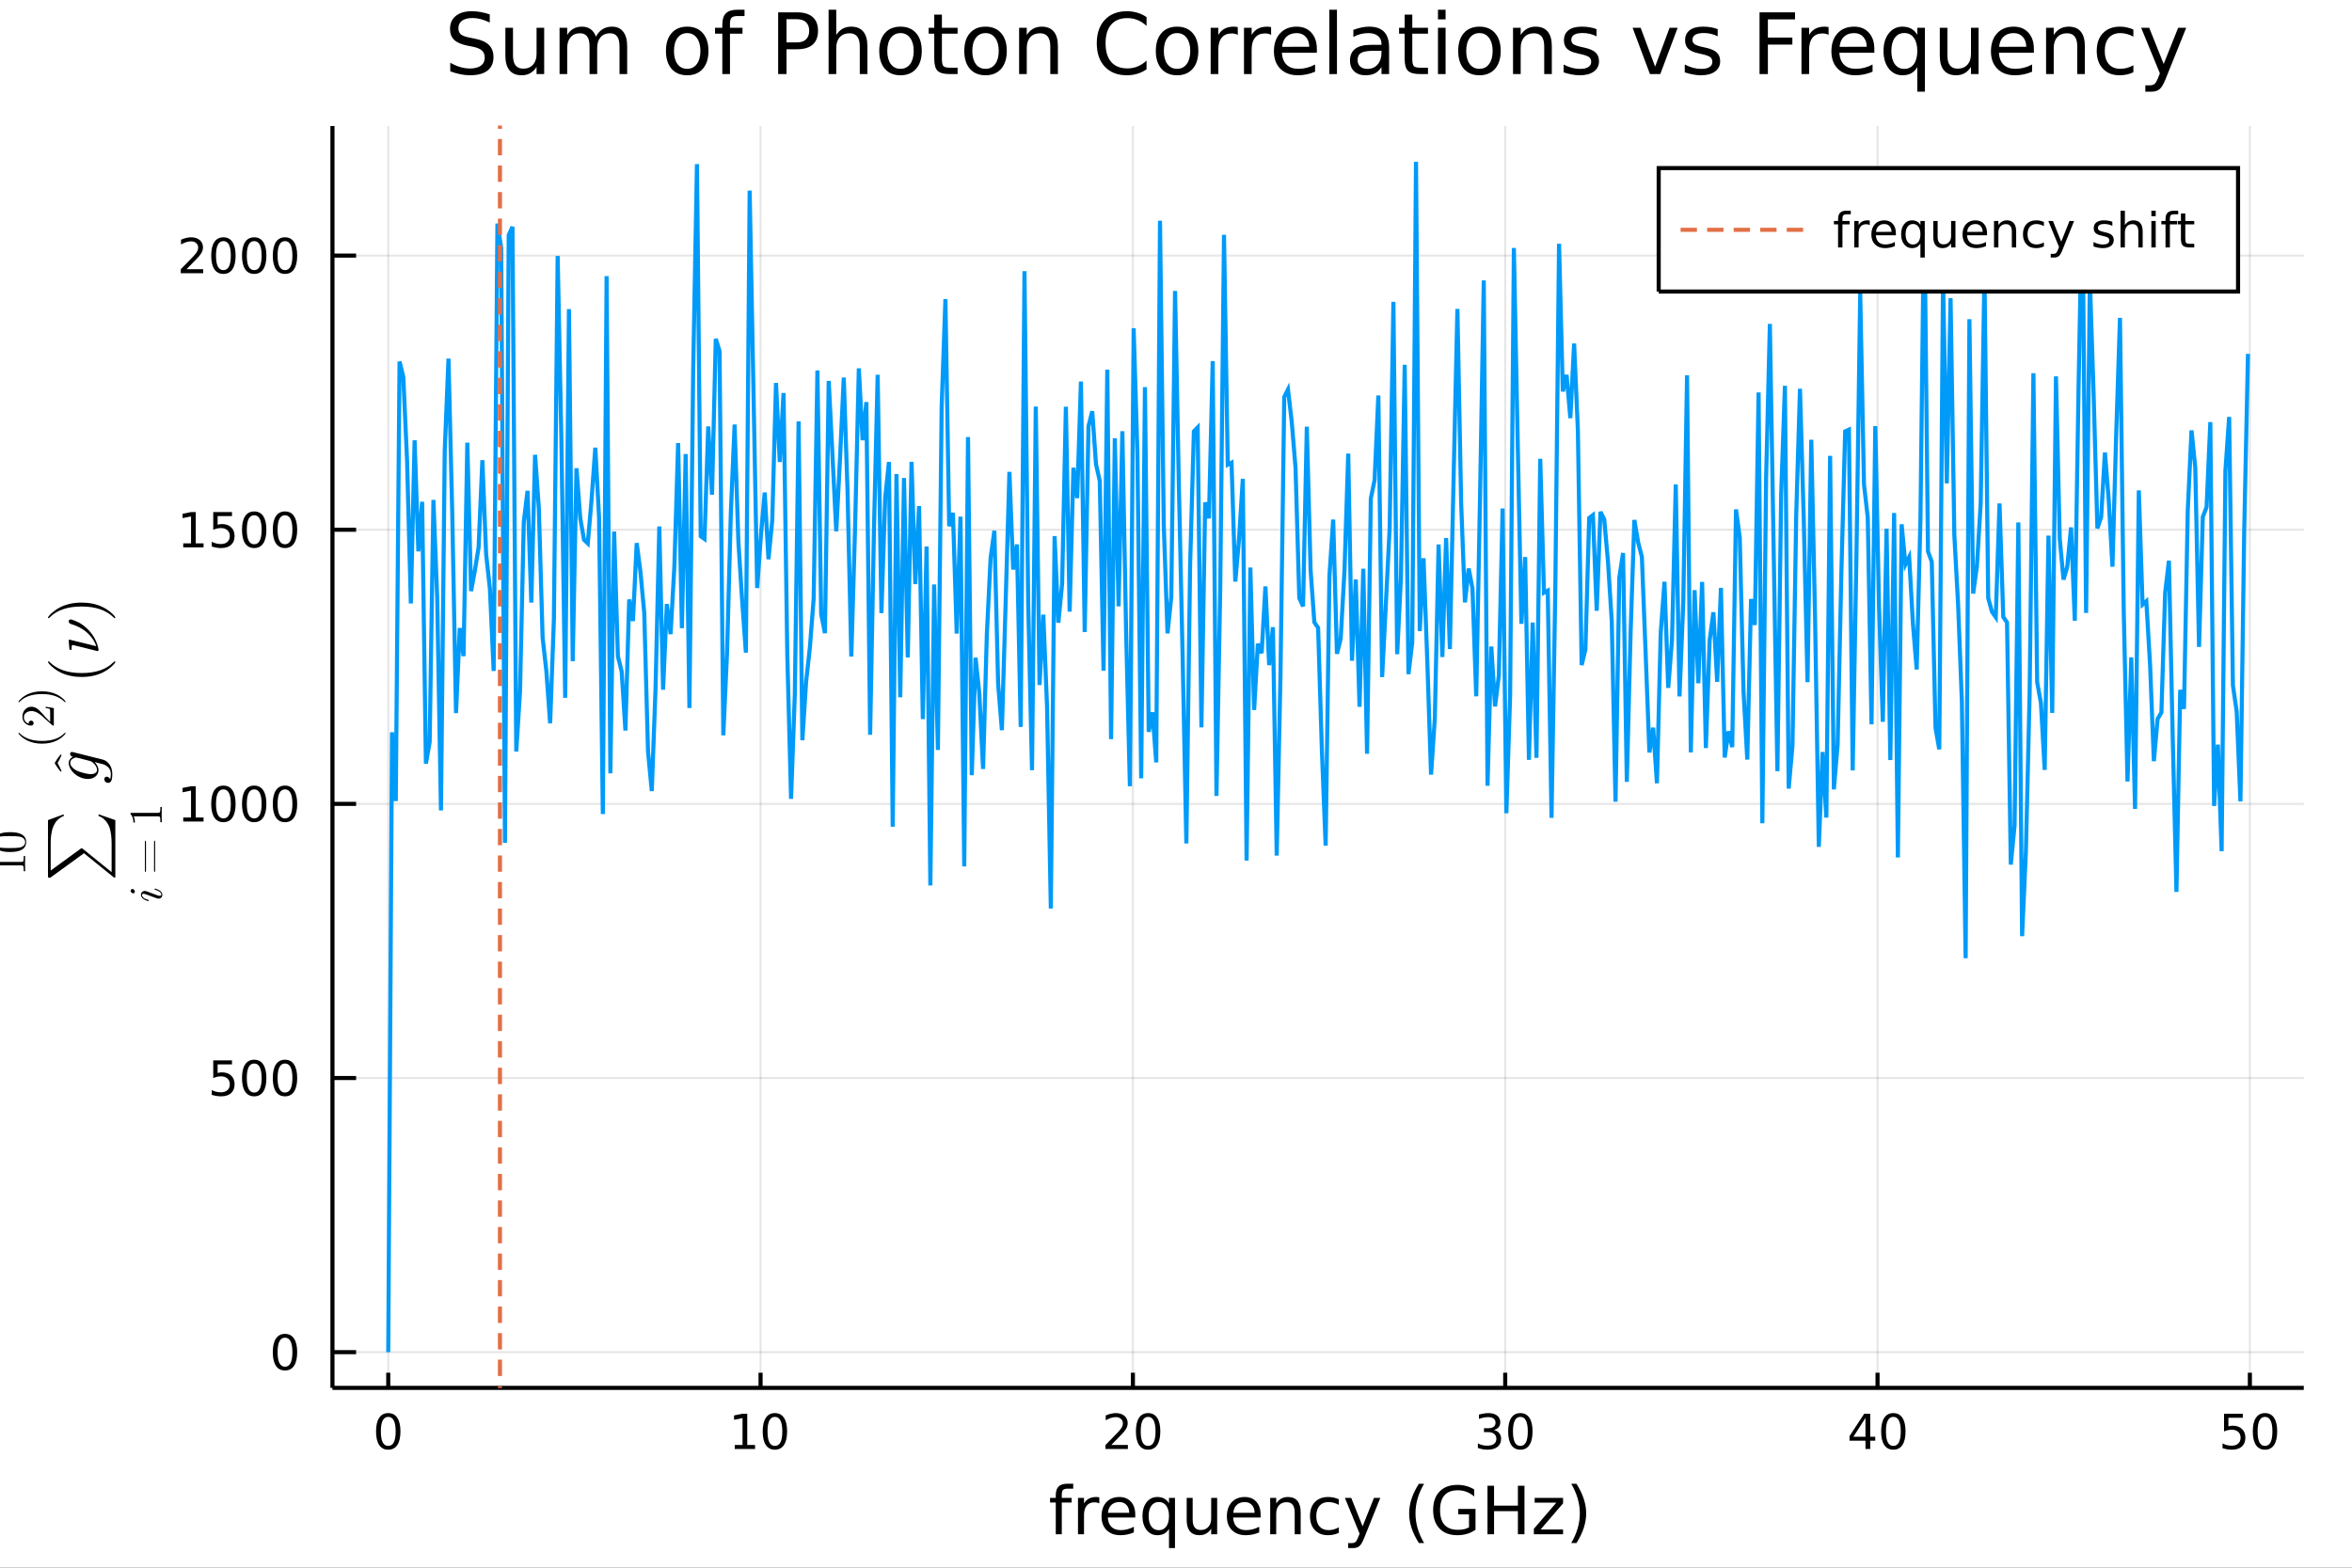 <?xml version="1.0" encoding="utf-8"?>
<svg xmlns="http://www.w3.org/2000/svg" xmlns:xlink="http://www.w3.org/1999/xlink" width="576" height="384" viewBox="0 0 2304 1536">
<rect x="0" y="0" width="2304" height="1536" fill="#333333" stroke="none"/>
<defs>
  <clipPath id="clip600">
    <rect x="0" y="0" width="2304" height="1536"/>
  </clipPath>
</defs>
<path clip-path="url(#clip600)" d="
M0 1536 L2304 1536 L2304 0 L0 0  Z
  " fill="#ffffff" fill-rule="evenodd" fill-opacity="1"/>
<defs>
  <clipPath id="clip601">
    <rect x="460" y="0" width="1614" height="1536"/>
  </clipPath>
</defs>
<defs>
  <clipPath id="clip602">
    <rect x="249" y="123" width="2008" height="1237"/>
  </clipPath>
</defs>
<path clip-path="url(#clip600)" d="
M325.675 1359.82 L2256.76 1359.82 L2256.76 123.472 L325.675 123.472  Z
  " fill="#ffffff" fill-rule="evenodd" fill-opacity="1"/>
<defs>
  <clipPath id="clip603">
    <rect x="325" y="123" width="1932" height="1237"/>
  </clipPath>
</defs>
<polyline clip-path="url(#clip603)" style="stroke:#000000; stroke-width:2; stroke-opacity:0.1; fill:none" points="
  380.329,1359.82 380.329,123.472 
  "/>
<polyline clip-path="url(#clip603)" style="stroke:#000000; stroke-width:2; stroke-opacity:0.1; fill:none" points="
  745.052,1359.82 745.052,123.472 
  "/>
<polyline clip-path="url(#clip603)" style="stroke:#000000; stroke-width:2; stroke-opacity:0.1; fill:none" points="
  1109.78,1359.82 1109.78,123.472 
  "/>
<polyline clip-path="url(#clip603)" style="stroke:#000000; stroke-width:2; stroke-opacity:0.1; fill:none" points="
  1474.5,1359.82 1474.5,123.472 
  "/>
<polyline clip-path="url(#clip603)" style="stroke:#000000; stroke-width:2; stroke-opacity:0.1; fill:none" points="
  1839.22,1359.82 1839.22,123.472 
  "/>
<polyline clip-path="url(#clip603)" style="stroke:#000000; stroke-width:2; stroke-opacity:0.1; fill:none" points="
  2203.95,1359.82 2203.95,123.472 
  "/>
<polyline clip-path="url(#clip600)" style="stroke:#000000; stroke-width:4; stroke-opacity:1; fill:none" points="
  325.675,1359.82 2256.76,1359.82 
  "/>
<polyline clip-path="url(#clip600)" style="stroke:#000000; stroke-width:4; stroke-opacity:1; fill:none" points="
  380.329,1359.82 380.329,1344.98 
  "/>
<polyline clip-path="url(#clip600)" style="stroke:#000000; stroke-width:4; stroke-opacity:1; fill:none" points="
  745.052,1359.82 745.052,1344.98 
  "/>
<polyline clip-path="url(#clip600)" style="stroke:#000000; stroke-width:4; stroke-opacity:1; fill:none" points="
  1109.78,1359.82 1109.78,1344.98 
  "/>
<polyline clip-path="url(#clip600)" style="stroke:#000000; stroke-width:4; stroke-opacity:1; fill:none" points="
  1474.5,1359.82 1474.5,1344.98 
  "/>
<polyline clip-path="url(#clip600)" style="stroke:#000000; stroke-width:4; stroke-opacity:1; fill:none" points="
  1839.22,1359.82 1839.22,1344.98 
  "/>
<polyline clip-path="url(#clip600)" style="stroke:#000000; stroke-width:4; stroke-opacity:1; fill:none" points="
  2203.95,1359.82 2203.95,1344.98 
  "/>
<path clip-path="url(#clip600)" d="M 0 0 M380.329 1388.24 Q376.717 1388.24 374.889 1391.81 Q373.083 1395.35 373.083 1402.48 Q373.083 1409.59 374.889 1413.15 Q376.717 1416.69 380.329 1416.69 Q383.963 1416.69 385.768 1413.15 Q387.597 1409.59 387.597 1402.48 Q387.597 1395.35 385.768 1391.81 Q383.963 1388.24 380.329 1388.24 M380.329 1384.54 Q386.139 1384.54 389.194 1389.15 Q392.273 1393.73 392.273 1402.48 Q392.273 1411.21 389.194 1415.81 Q386.139 1420.4 380.329 1420.4 Q374.518 1420.4 371.44 1415.81 Q368.384 1411.21 368.384 1402.48 Q368.384 1393.73 371.44 1389.15 Q374.518 1384.54 380.329 1384.54 Z" fill="#000000" fill-rule="evenodd" fill-opacity="1" /><path clip-path="url(#clip600)" d="M 0 0 M719.74 1415.79 L727.379 1415.79 L727.379 1389.42 L719.068 1391.09 L719.068 1386.83 L727.332 1385.16 L732.008 1385.16 L732.008 1415.79 L739.647 1415.79 L739.647 1419.72 L719.74 1419.72 L719.74 1415.79 Z" fill="#000000" fill-rule="evenodd" fill-opacity="1" /><path clip-path="url(#clip600)" d="M 0 0 M759.091 1388.24 Q755.48 1388.24 753.652 1391.81 Q751.846 1395.35 751.846 1402.48 Q751.846 1409.59 753.652 1413.15 Q755.48 1416.69 759.091 1416.69 Q762.726 1416.69 764.531 1413.15 Q766.36 1409.59 766.36 1402.48 Q766.36 1395.35 764.531 1391.81 Q762.726 1388.24 759.091 1388.24 M759.091 1384.54 Q764.902 1384.54 767.957 1389.15 Q771.036 1393.73 771.036 1402.48 Q771.036 1411.21 767.957 1415.81 Q764.902 1420.4 759.091 1420.4 Q753.281 1420.4 750.203 1415.81 Q747.147 1411.21 747.147 1402.48 Q747.147 1393.73 750.203 1389.15 Q753.281 1384.54 759.091 1384.54 Z" fill="#000000" fill-rule="evenodd" fill-opacity="1" /><path clip-path="url(#clip600)" d="M 0 0 M1088.55 1415.79 L1104.87 1415.79 L1104.87 1419.72 L1082.92 1419.72 L1082.92 1415.79 Q1085.59 1413.03 1090.17 1408.4 Q1094.78 1403.75 1095.96 1402.41 Q1098.2 1399.89 1099.08 1398.15 Q1099.98 1396.39 1099.98 1394.7 Q1099.98 1391.95 1098.04 1390.21 Q1096.12 1388.47 1093.02 1388.47 Q1090.82 1388.47 1088.36 1389.24 Q1085.93 1390 1083.16 1391.55 L1083.16 1386.83 Q1085.98 1385.7 1088.43 1385.12 Q1090.89 1384.54 1092.92 1384.54 Q1098.29 1384.54 1101.49 1387.22 Q1104.68 1389.91 1104.68 1394.4 Q1104.68 1396.53 1103.87 1398.45 Q1103.09 1400.35 1100.98 1402.94 Q1100.4 1403.61 1097.3 1406.83 Q1094.2 1410.02 1088.55 1415.79 Z" fill="#000000" fill-rule="evenodd" fill-opacity="1" /><path clip-path="url(#clip600)" d="M 0 0 M1124.68 1388.24 Q1121.07 1388.24 1119.24 1391.81 Q1117.44 1395.35 1117.44 1402.48 Q1117.44 1409.59 1119.24 1413.15 Q1121.07 1416.69 1124.68 1416.69 Q1128.32 1416.69 1130.12 1413.15 Q1131.95 1409.59 1131.95 1402.48 Q1131.95 1395.35 1130.12 1391.81 Q1128.32 1388.24 1124.68 1388.24 M1124.68 1384.54 Q1130.49 1384.54 1133.55 1389.15 Q1136.63 1393.73 1136.63 1402.48 Q1136.63 1411.21 1133.55 1415.81 Q1130.49 1420.4 1124.68 1420.4 Q1118.87 1420.4 1115.79 1415.81 Q1112.74 1411.21 1112.74 1402.48 Q1112.74 1393.73 1115.79 1389.15 Q1118.87 1384.54 1124.68 1384.54 Z" fill="#000000" fill-rule="evenodd" fill-opacity="1" /><path clip-path="url(#clip600)" d="M 0 0 M1463.34 1401.09 Q1466.7 1401.81 1468.57 1404.08 Q1470.47 1406.34 1470.47 1409.68 Q1470.47 1414.79 1466.95 1417.59 Q1463.43 1420.4 1456.95 1420.4 Q1454.78 1420.4 1452.46 1419.96 Q1450.17 1419.54 1447.72 1418.68 L1447.72 1414.17 Q1449.66 1415.3 1451.98 1415.88 Q1454.29 1416.46 1456.81 1416.46 Q1461.21 1416.46 1463.5 1414.72 Q1465.82 1412.99 1465.82 1409.68 Q1465.82 1406.62 1463.67 1404.91 Q1461.54 1403.17 1457.72 1403.17 L1453.69 1403.17 L1453.69 1399.33 L1457.9 1399.33 Q1461.35 1399.33 1463.18 1397.96 Q1465.01 1396.58 1465.01 1393.98 Q1465.01 1391.32 1463.11 1389.91 Q1461.24 1388.47 1457.72 1388.47 Q1455.8 1388.47 1453.6 1388.89 Q1451.4 1389.31 1448.76 1390.19 L1448.76 1386.02 Q1451.42 1385.28 1453.74 1384.91 Q1456.07 1384.54 1458.13 1384.54 Q1463.46 1384.54 1466.56 1386.97 Q1469.66 1389.38 1469.66 1393.5 Q1469.66 1396.37 1468.02 1398.36 Q1466.37 1400.33 1463.34 1401.09 Z" fill="#000000" fill-rule="evenodd" fill-opacity="1" /><path clip-path="url(#clip600)" d="M 0 0 M1489.34 1388.24 Q1485.73 1388.24 1483.9 1391.81 Q1482.09 1395.35 1482.09 1402.48 Q1482.09 1409.59 1483.9 1413.15 Q1485.73 1416.69 1489.34 1416.69 Q1492.97 1416.69 1494.78 1413.15 Q1496.61 1409.59 1496.61 1402.48 Q1496.61 1395.35 1494.78 1391.81 Q1492.97 1388.24 1489.34 1388.24 M1489.34 1384.54 Q1495.15 1384.54 1498.2 1389.15 Q1501.28 1393.73 1501.28 1402.48 Q1501.28 1411.21 1498.2 1415.81 Q1495.15 1420.4 1489.34 1420.4 Q1483.53 1420.4 1480.45 1415.81 Q1477.39 1411.21 1477.39 1402.48 Q1477.39 1393.73 1480.45 1389.15 Q1483.53 1384.54 1489.34 1384.54 Z" fill="#000000" fill-rule="evenodd" fill-opacity="1" /><path clip-path="url(#clip600)" d="M 0 0 M1827.39 1389.24 L1815.59 1407.69 L1827.39 1407.69 L1827.39 1389.24 M1826.17 1385.16 L1832.05 1385.16 L1832.05 1407.69 L1836.98 1407.69 L1836.98 1411.58 L1832.05 1411.58 L1832.05 1419.72 L1827.39 1419.72 L1827.39 1411.58 L1811.79 1411.58 L1811.79 1407.06 L1826.17 1385.16 Z" fill="#000000" fill-rule="evenodd" fill-opacity="1" /><path clip-path="url(#clip600)" d="M 0 0 M1854.71 1388.24 Q1851.1 1388.24 1849.27 1391.81 Q1847.46 1395.35 1847.46 1402.48 Q1847.46 1409.59 1849.27 1413.15 Q1851.1 1416.69 1854.71 1416.69 Q1858.34 1416.69 1860.15 1413.15 Q1861.98 1409.59 1861.98 1402.48 Q1861.98 1395.35 1860.15 1391.81 Q1858.34 1388.24 1854.71 1388.24 M1854.71 1384.54 Q1860.52 1384.54 1863.57 1389.15 Q1866.65 1393.73 1866.65 1402.48 Q1866.65 1411.21 1863.57 1415.81 Q1860.52 1420.4 1854.71 1420.4 Q1848.9 1420.4 1845.82 1415.81 Q1842.76 1411.21 1842.76 1402.48 Q1842.76 1393.73 1845.82 1389.15 Q1848.9 1384.54 1854.71 1384.54 Z" fill="#000000" fill-rule="evenodd" fill-opacity="1" /><path clip-path="url(#clip600)" d="M 0 0 M2178.65 1385.16 L2197 1385.16 L2197 1389.1 L2182.93 1389.1 L2182.93 1397.57 Q2183.95 1397.22 2184.97 1397.06 Q2185.98 1396.88 2187 1396.88 Q2192.79 1396.88 2196.17 1400.05 Q2199.55 1403.22 2199.55 1408.64 Q2199.55 1414.21 2196.08 1417.32 Q2192.6 1420.4 2186.28 1420.4 Q2184.11 1420.4 2181.84 1420.02 Q2179.59 1419.65 2177.19 1418.91 L2177.19 1414.21 Q2179.27 1415.35 2181.49 1415.9 Q2183.72 1416.46 2186.19 1416.46 Q2190.2 1416.46 2192.53 1414.35 Q2194.87 1412.25 2194.87 1408.64 Q2194.87 1405.02 2192.53 1402.92 Q2190.2 1400.81 2186.19 1400.81 Q2184.32 1400.81 2182.44 1401.23 Q2180.59 1401.65 2178.65 1402.52 L2178.65 1385.16 Z" fill="#000000" fill-rule="evenodd" fill-opacity="1" /><path clip-path="url(#clip600)" d="M 0 0 M2218.76 1388.24 Q2215.15 1388.24 2213.32 1391.81 Q2211.52 1395.35 2211.52 1402.48 Q2211.52 1409.59 2213.32 1413.15 Q2215.15 1416.69 2218.76 1416.69 Q2222.4 1416.69 2224.2 1413.15 Q2226.03 1409.59 2226.03 1402.48 Q2226.03 1395.35 2224.2 1391.81 Q2222.4 1388.24 2218.76 1388.24 M2218.76 1384.54 Q2224.57 1384.54 2227.63 1389.15 Q2230.71 1393.73 2230.71 1402.48 Q2230.71 1411.21 2227.63 1415.81 Q2224.57 1420.4 2218.76 1420.4 Q2212.95 1420.4 2209.87 1415.81 Q2206.82 1411.21 2206.82 1402.48 Q2206.82 1393.73 2209.87 1389.15 Q2212.95 1384.54 2218.76 1384.54 Z" fill="#000000" fill-rule="evenodd" fill-opacity="1" /><path clip-path="url(#clip600)" d="M 0 0 M1051.32 1453.72 L1051.32 1458.59 L1045.72 1458.59 Q1042.57 1458.59 1041.33 1459.86 Q1040.12 1461.13 1040.12 1464.44 L1040.12 1467.6 L1049.76 1467.6 L1049.76 1472.15 L1040.12 1472.15 L1040.12 1503.24 L1034.23 1503.24 L1034.23 1472.15 L1028.63 1472.15 L1028.63 1467.6 L1034.23 1467.6 L1034.23 1465.11 Q1034.23 1459.16 1037 1456.46 Q1039.77 1453.72 1045.79 1453.72 L1051.32 1453.72 Z" fill="#000000" fill-rule="evenodd" fill-opacity="1" /><path clip-path="url(#clip600)" d="M 0 0 M1076.88 1473.07 Q1075.9 1472.5 1074.72 1472.24 Q1073.57 1471.96 1072.17 1471.96 Q1067.21 1471.96 1064.53 1475.2 Q1061.89 1478.42 1061.89 1484.47 L1061.89 1503.24 L1056 1503.24 L1056 1467.6 L1061.89 1467.6 L1061.89 1473.13 Q1063.74 1469.89 1066.7 1468.33 Q1069.66 1466.74 1073.89 1466.74 Q1074.5 1466.74 1075.23 1466.83 Q1075.96 1466.9 1076.85 1467.05 L1076.88 1473.07 Z" fill="#000000" fill-rule="evenodd" fill-opacity="1" /><path clip-path="url(#clip600)" d="M 0 0 M1112.08 1483.96 L1112.08 1486.82 L1085.16 1486.82 Q1085.54 1492.87 1088.79 1496.05 Q1092.06 1499.2 1097.89 1499.2 Q1101.26 1499.2 1104.41 1498.37 Q1107.6 1497.55 1110.72 1495.89 L1110.72 1501.43 Q1107.56 1502.77 1104.25 1503.47 Q1100.94 1504.17 1097.54 1504.17 Q1089.01 1504.17 1084.01 1499.2 Q1079.05 1494.24 1079.05 1485.77 Q1079.05 1477.02 1083.76 1471.89 Q1088.5 1466.74 1096.52 1466.74 Q1103.71 1466.74 1107.88 1471.38 Q1112.08 1476 1112.08 1483.96 M1106.23 1482.24 Q1106.16 1477.43 1103.52 1474.57 Q1100.91 1471.7 1096.58 1471.7 Q1091.68 1471.7 1088.72 1474.47 Q1085.79 1477.24 1085.35 1482.27 L1106.23 1482.24 Z" fill="#000000" fill-rule="evenodd" fill-opacity="1" /><path clip-path="url(#clip600)" d="M 0 0 M1125.2 1485.45 Q1125.2 1491.91 1127.84 1495.6 Q1130.51 1499.27 1135.16 1499.27 Q1139.81 1499.27 1142.48 1495.6 Q1145.15 1491.91 1145.15 1485.45 Q1145.15 1478.99 1142.48 1475.33 Q1139.81 1471.64 1135.16 1471.64 Q1130.51 1471.64 1127.84 1475.33 Q1125.2 1478.99 1125.2 1485.45 M1145.15 1497.9 Q1143.31 1501.08 1140.48 1502.64 Q1137.67 1504.17 1133.73 1504.17 Q1127.27 1504.17 1123.19 1499.01 Q1119.15 1493.85 1119.15 1485.45 Q1119.15 1477.05 1123.19 1471.89 Q1127.27 1466.74 1133.73 1466.74 Q1137.67 1466.74 1140.48 1468.3 Q1143.31 1469.82 1145.15 1473.01 L1145.15 1467.6 L1151.01 1467.6 L1151.01 1516.8 L1145.15 1516.8 L1145.15 1497.9 Z" fill="#000000" fill-rule="evenodd" fill-opacity="1" /><path clip-path="url(#clip600)" d="M 0 0 M1162.47 1489.18 L1162.47 1467.6 L1168.33 1467.6 L1168.33 1488.95 Q1168.33 1494.01 1170.3 1496.56 Q1172.27 1499.07 1176.22 1499.07 Q1180.96 1499.07 1183.7 1496.05 Q1186.47 1493.03 1186.47 1487.81 L1186.47 1467.6 L1192.32 1467.6 L1192.32 1503.24 L1186.47 1503.24 L1186.47 1497.77 Q1184.34 1501.02 1181.5 1502.61 Q1178.7 1504.17 1174.98 1504.17 Q1168.83 1504.17 1165.65 1500.35 Q1162.47 1496.53 1162.47 1489.18 M1177.21 1466.74 L1177.21 1466.74 Z" fill="#000000" fill-rule="evenodd" fill-opacity="1" /><path clip-path="url(#clip600)" d="M 0 0 M1234.88 1483.96 L1234.88 1486.82 L1207.95 1486.82 Q1208.33 1492.87 1211.58 1496.05 Q1214.86 1499.2 1220.68 1499.2 Q1224.06 1499.2 1227.21 1498.37 Q1230.39 1497.55 1233.51 1495.89 L1233.51 1501.43 Q1230.36 1502.77 1227.05 1503.47 Q1223.74 1504.17 1220.33 1504.17 Q1211.8 1504.17 1206.81 1499.2 Q1201.84 1494.24 1201.84 1485.77 Q1201.84 1477.02 1206.55 1471.89 Q1211.29 1466.74 1219.31 1466.74 Q1226.51 1466.74 1230.68 1471.38 Q1234.88 1476 1234.88 1483.96 M1229.02 1482.24 Q1228.96 1477.43 1226.32 1474.57 Q1223.71 1471.7 1219.38 1471.7 Q1214.48 1471.7 1211.52 1474.47 Q1208.59 1477.24 1208.14 1482.27 L1229.02 1482.24 Z" fill="#000000" fill-rule="evenodd" fill-opacity="1" /><path clip-path="url(#clip600)" d="M 0 0 M1274.12 1481.73 L1274.12 1503.24 L1268.27 1503.24 L1268.27 1481.92 Q1268.27 1476.86 1266.29 1474.34 Q1264.32 1471.83 1260.37 1471.83 Q1255.63 1471.83 1252.89 1474.85 Q1250.16 1477.88 1250.16 1483.1 L1250.16 1503.24 L1244.27 1503.24 L1244.27 1467.6 L1250.16 1467.6 L1250.16 1473.13 Q1252.26 1469.92 1255.09 1468.33 Q1257.95 1466.74 1261.68 1466.74 Q1267.82 1466.74 1270.97 1470.56 Q1274.12 1474.34 1274.12 1481.73 Z" fill="#000000" fill-rule="evenodd" fill-opacity="1" /><path clip-path="url(#clip600)" d="M 0 0 M1311.46 1468.96 L1311.46 1474.44 Q1308.98 1473.07 1306.46 1472.4 Q1303.98 1471.7 1301.43 1471.7 Q1295.74 1471.7 1292.58 1475.33 Q1289.43 1478.93 1289.43 1485.45 Q1289.43 1491.98 1292.58 1495.6 Q1295.74 1499.2 1301.43 1499.2 Q1303.98 1499.2 1306.46 1498.53 Q1308.98 1497.83 1311.46 1496.46 L1311.46 1501.88 Q1309.01 1503.02 1306.37 1503.59 Q1303.76 1504.17 1300.8 1504.17 Q1292.74 1504.17 1288 1499.11 Q1283.26 1494.05 1283.26 1485.45 Q1283.26 1476.73 1288.03 1471.73 Q1292.84 1466.74 1301.18 1466.74 Q1303.88 1466.74 1306.46 1467.31 Q1309.04 1467.85 1311.46 1468.96 Z" fill="#000000" fill-rule="evenodd" fill-opacity="1" /><path clip-path="url(#clip600)" d="M 0 0 M1336.48 1506.55 Q1333.99 1512.92 1331.64 1514.86 Q1329.28 1516.8 1325.34 1516.8 L1320.66 1516.8 L1320.66 1511.9 L1324.09 1511.9 Q1326.51 1511.9 1327.85 1510.76 Q1329.19 1509.61 1330.81 1505.34 L1331.86 1502.67 L1317.44 1467.6 L1323.65 1467.6 L1334.79 1495.48 L1345.93 1467.6 L1352.14 1467.6 L1336.48 1506.55 Z" fill="#000000" fill-rule="evenodd" fill-opacity="1" /><path clip-path="url(#clip600)" d="M 0 0 M1395.01 1453.78 Q1390.74 1461.1 1388.67 1468.26 Q1386.61 1475.43 1386.61 1482.78 Q1386.61 1490.13 1388.67 1497.36 Q1390.78 1504.55 1395.01 1511.84 L1389.92 1511.84 Q1385.14 1504.36 1382.75 1497.13 Q1380.4 1489.91 1380.4 1482.78 Q1380.4 1475.68 1382.75 1468.49 Q1385.11 1461.29 1389.92 1453.78 L1395.01 1453.78 Z" fill="#000000" fill-rule="evenodd" fill-opacity="1" /><path clip-path="url(#clip600)" d="M 0 0 M1439.03 1496.46 L1439.03 1483.7 L1428.52 1483.7 L1428.52 1478.42 L1445.39 1478.42 L1445.39 1498.82 Q1441.67 1501.46 1437.18 1502.83 Q1432.69 1504.17 1427.6 1504.17 Q1416.46 1504.17 1410.16 1497.67 Q1403.89 1491.15 1403.89 1479.53 Q1403.89 1467.88 1410.16 1461.39 Q1416.46 1454.86 1427.6 1454.86 Q1432.25 1454.86 1436.42 1456.01 Q1440.62 1457.16 1444.15 1459.38 L1444.15 1466.23 Q1440.59 1463.2 1436.58 1461.68 Q1432.57 1460.15 1428.14 1460.15 Q1419.42 1460.15 1415.03 1465.02 Q1410.67 1469.89 1410.67 1479.53 Q1410.67 1489.14 1415.03 1494.01 Q1419.42 1498.88 1428.14 1498.88 Q1431.55 1498.88 1434.22 1498.31 Q1436.89 1497.71 1439.03 1496.46 Z" fill="#000000" fill-rule="evenodd" fill-opacity="1" /><path clip-path="url(#clip600)" d="M 0 0 M1457.14 1455.72 L1463.57 1455.72 L1463.57 1475.2 L1486.93 1475.2 L1486.93 1455.72 L1493.36 1455.72 L1493.36 1503.24 L1486.93 1503.24 L1486.93 1480.61 L1463.57 1480.61 L1463.57 1503.24 L1457.14 1503.24 L1457.14 1455.72 Z" fill="#000000" fill-rule="evenodd" fill-opacity="1" /><path clip-path="url(#clip600)" d="M 0 0 M1503.35 1467.6 L1531.17 1467.6 L1531.17 1472.94 L1509.15 1498.57 L1531.17 1498.57 L1531.17 1503.24 L1502.56 1503.24 L1502.56 1497.9 L1524.58 1472.27 L1503.35 1472.27 L1503.35 1467.6 Z" fill="#000000" fill-rule="evenodd" fill-opacity="1" /><path clip-path="url(#clip600)" d="M 0 0 M1539.19 1453.78 L1544.28 1453.78 Q1549.06 1461.29 1551.41 1468.49 Q1553.8 1475.68 1553.8 1482.78 Q1553.8 1489.91 1551.41 1497.13 Q1549.06 1504.36 1544.28 1511.84 L1539.19 1511.84 Q1543.42 1504.55 1545.49 1497.36 Q1547.59 1490.13 1547.59 1482.78 Q1547.59 1475.43 1545.49 1468.26 Q1543.42 1461.1 1539.19 1453.78 Z" fill="#000000" fill-rule="evenodd" fill-opacity="1" /><polyline clip-path="url(#clip603)" style="stroke:#000000; stroke-width:2; stroke-opacity:0.1; fill:none" points="
  325.675,1324.83 2256.76,1324.83 
  "/>
<polyline clip-path="url(#clip603)" style="stroke:#000000; stroke-width:2; stroke-opacity:0.1; fill:none" points="
  325.675,1056.23 2256.76,1056.23 
  "/>
<polyline clip-path="url(#clip603)" style="stroke:#000000; stroke-width:2; stroke-opacity:0.1; fill:none" points="
  325.675,787.623 2256.76,787.623 
  "/>
<polyline clip-path="url(#clip603)" style="stroke:#000000; stroke-width:2; stroke-opacity:0.1; fill:none" points="
  325.675,519.02 2256.76,519.02 
  "/>
<polyline clip-path="url(#clip603)" style="stroke:#000000; stroke-width:2; stroke-opacity:0.1; fill:none" points="
  325.675,250.417 2256.76,250.417 
  "/>
<polyline clip-path="url(#clip600)" style="stroke:#000000; stroke-width:4; stroke-opacity:1; fill:none" points="
  325.675,1359.82 325.675,123.472 
  "/>
<polyline clip-path="url(#clip600)" style="stroke:#000000; stroke-width:4; stroke-opacity:1; fill:none" points="
  325.675,1324.83 348.848,1324.83 
  "/>
<polyline clip-path="url(#clip600)" style="stroke:#000000; stroke-width:4; stroke-opacity:1; fill:none" points="
  325.675,1056.23 348.848,1056.23 
  "/>
<polyline clip-path="url(#clip600)" style="stroke:#000000; stroke-width:4; stroke-opacity:1; fill:none" points="
  325.675,787.623 348.848,787.623 
  "/>
<polyline clip-path="url(#clip600)" style="stroke:#000000; stroke-width:4; stroke-opacity:1; fill:none" points="
  325.675,519.02 348.848,519.02 
  "/>
<polyline clip-path="url(#clip600)" style="stroke:#000000; stroke-width:4; stroke-opacity:1; fill:none" points="
  325.675,250.417 348.848,250.417 
  "/>
<path clip-path="url(#clip600)" d="M 0 0 M279.171 1310.63 Q275.56 1310.63 273.731 1314.19 Q271.926 1317.73 271.926 1324.86 Q271.926 1331.97 273.731 1335.53 Q275.56 1339.08 279.171 1339.08 Q282.805 1339.08 284.611 1335.53 Q286.439 1331.97 286.439 1324.86 Q286.439 1317.73 284.611 1314.19 Q282.805 1310.63 279.171 1310.63 M279.171 1306.92 Q284.981 1306.92 288.037 1311.53 Q291.115 1316.11 291.115 1324.86 Q291.115 1333.59 288.037 1338.2 Q284.981 1342.78 279.171 1342.78 Q273.361 1342.78 270.282 1338.2 Q267.227 1333.59 267.227 1324.86 Q267.227 1316.11 270.282 1311.53 Q273.361 1306.92 279.171 1306.92 Z" fill="#000000" fill-rule="evenodd" fill-opacity="1" /><path clip-path="url(#clip600)" d="M 0 0 M208.894 1038.95 L227.25 1038.95 L227.25 1042.88 L213.176 1042.88 L213.176 1051.35 Q214.194 1051.01 215.213 1050.84 Q216.231 1050.66 217.25 1050.66 Q223.037 1050.66 226.417 1053.83 Q229.796 1057 229.796 1062.42 Q229.796 1068 226.324 1071.1 Q222.852 1074.18 216.532 1074.18 Q214.356 1074.18 212.088 1073.81 Q209.843 1073.44 207.435 1072.7 L207.435 1068 Q209.519 1069.13 211.741 1069.69 Q213.963 1070.24 216.44 1070.24 Q220.444 1070.24 222.782 1068.14 Q225.12 1066.03 225.12 1062.42 Q225.12 1058.81 222.782 1056.7 Q220.444 1054.59 216.44 1054.59 Q214.565 1054.59 212.69 1055.01 Q210.838 1055.43 208.894 1056.31 L208.894 1038.95 Z" fill="#000000" fill-rule="evenodd" fill-opacity="1" /><path clip-path="url(#clip600)" d="M 0 0 M249.009 1042.02 Q245.398 1042.02 243.569 1045.59 Q241.764 1049.13 241.764 1056.26 Q241.764 1063.37 243.569 1066.93 Q245.398 1070.47 249.009 1070.47 Q252.643 1070.47 254.449 1066.93 Q256.278 1063.37 256.278 1056.26 Q256.278 1049.13 254.449 1045.59 Q252.643 1042.02 249.009 1042.02 M249.009 1038.32 Q254.819 1038.32 257.875 1042.93 Q260.953 1047.51 260.953 1056.26 Q260.953 1064.99 257.875 1069.59 Q254.819 1074.18 249.009 1074.18 Q243.199 1074.18 240.12 1069.59 Q237.065 1064.99 237.065 1056.26 Q237.065 1047.51 240.12 1042.93 Q243.199 1038.32 249.009 1038.32 Z" fill="#000000" fill-rule="evenodd" fill-opacity="1" /><path clip-path="url(#clip600)" d="M 0 0 M279.171 1042.02 Q275.56 1042.02 273.731 1045.59 Q271.926 1049.13 271.926 1056.26 Q271.926 1063.37 273.731 1066.93 Q275.56 1070.47 279.171 1070.47 Q282.805 1070.47 284.611 1066.93 Q286.439 1063.37 286.439 1056.26 Q286.439 1049.13 284.611 1045.59 Q282.805 1042.02 279.171 1042.02 M279.171 1038.32 Q284.981 1038.32 288.037 1042.93 Q291.115 1047.51 291.115 1056.26 Q291.115 1064.99 288.037 1069.59 Q284.981 1074.18 279.171 1074.18 Q273.361 1074.18 270.282 1069.59 Q267.227 1064.99 267.227 1056.26 Q267.227 1047.51 270.282 1042.93 Q273.361 1038.32 279.171 1038.32 Z" fill="#000000" fill-rule="evenodd" fill-opacity="1" /><path clip-path="url(#clip600)" d="M 0 0 M179.496 800.968 L187.134 800.968 L187.134 774.602 L178.824 776.269 L178.824 772.01 L187.088 770.343 L191.764 770.343 L191.764 800.968 L199.403 800.968 L199.403 804.903 L179.496 804.903 L179.496 800.968 Z" fill="#000000" fill-rule="evenodd" fill-opacity="1" /><path clip-path="url(#clip600)" d="M 0 0 M218.847 773.422 Q215.236 773.422 213.407 776.987 Q211.602 780.528 211.602 787.658 Q211.602 794.764 213.407 798.329 Q215.236 801.871 218.847 801.871 Q222.481 801.871 224.287 798.329 Q226.116 794.764 226.116 787.658 Q226.116 780.528 224.287 776.987 Q222.481 773.422 218.847 773.422 M218.847 769.718 Q224.657 769.718 227.713 774.325 Q230.792 778.908 230.792 787.658 Q230.792 796.385 227.713 800.991 Q224.657 805.574 218.847 805.574 Q213.037 805.574 209.958 800.991 Q206.903 796.385 206.903 787.658 Q206.903 778.908 209.958 774.325 Q213.037 769.718 218.847 769.718 Z" fill="#000000" fill-rule="evenodd" fill-opacity="1" /><path clip-path="url(#clip600)" d="M 0 0 M249.009 773.422 Q245.398 773.422 243.569 776.987 Q241.764 780.528 241.764 787.658 Q241.764 794.764 243.569 798.329 Q245.398 801.871 249.009 801.871 Q252.643 801.871 254.449 798.329 Q256.278 794.764 256.278 787.658 Q256.278 780.528 254.449 776.987 Q252.643 773.422 249.009 773.422 M249.009 769.718 Q254.819 769.718 257.875 774.325 Q260.953 778.908 260.953 787.658 Q260.953 796.385 257.875 800.991 Q254.819 805.574 249.009 805.574 Q243.199 805.574 240.12 800.991 Q237.065 796.385 237.065 787.658 Q237.065 778.908 240.12 774.325 Q243.199 769.718 249.009 769.718 Z" fill="#000000" fill-rule="evenodd" fill-opacity="1" /><path clip-path="url(#clip600)" d="M 0 0 M279.171 773.422 Q275.56 773.422 273.731 776.987 Q271.926 780.528 271.926 787.658 Q271.926 794.764 273.731 798.329 Q275.56 801.871 279.171 801.871 Q282.805 801.871 284.611 798.329 Q286.439 794.764 286.439 787.658 Q286.439 780.528 284.611 776.987 Q282.805 773.422 279.171 773.422 M279.171 769.718 Q284.981 769.718 288.037 774.325 Q291.115 778.908 291.115 787.658 Q291.115 796.385 288.037 800.991 Q284.981 805.574 279.171 805.574 Q273.361 805.574 270.282 800.991 Q267.227 796.385 267.227 787.658 Q267.227 778.908 270.282 774.325 Q273.361 769.718 279.171 769.718 Z" fill="#000000" fill-rule="evenodd" fill-opacity="1" /><path clip-path="url(#clip600)" d="M 0 0 M179.496 532.365 L187.134 532.365 L187.134 505.999 L178.824 507.666 L178.824 503.407 L187.088 501.74 L191.764 501.74 L191.764 532.365 L199.403 532.365 L199.403 536.3 L179.496 536.3 L179.496 532.365 Z" fill="#000000" fill-rule="evenodd" fill-opacity="1" /><path clip-path="url(#clip600)" d="M 0 0 M208.894 501.74 L227.25 501.74 L227.25 505.675 L213.176 505.675 L213.176 514.148 Q214.194 513.8 215.213 513.638 Q216.231 513.453 217.25 513.453 Q223.037 513.453 226.417 516.624 Q229.796 519.796 229.796 525.212 Q229.796 530.791 226.324 533.893 Q222.852 536.972 216.532 536.972 Q214.356 536.972 212.088 536.601 Q209.843 536.231 207.435 535.49 L207.435 530.791 Q209.519 531.925 211.741 532.481 Q213.963 533.036 216.44 533.036 Q220.444 533.036 222.782 530.93 Q225.12 528.823 225.12 525.212 Q225.12 521.601 222.782 519.495 Q220.444 517.388 216.44 517.388 Q214.565 517.388 212.69 517.805 Q210.838 518.222 208.894 519.101 L208.894 501.74 Z" fill="#000000" fill-rule="evenodd" fill-opacity="1" /><path clip-path="url(#clip600)" d="M 0 0 M249.009 504.819 Q245.398 504.819 243.569 508.384 Q241.764 511.925 241.764 519.055 Q241.764 526.161 243.569 529.726 Q245.398 533.268 249.009 533.268 Q252.643 533.268 254.449 529.726 Q256.278 526.161 256.278 519.055 Q256.278 511.925 254.449 508.384 Q252.643 504.819 249.009 504.819 M249.009 501.115 Q254.819 501.115 257.875 505.722 Q260.953 510.305 260.953 519.055 Q260.953 527.782 257.875 532.388 Q254.819 536.972 249.009 536.972 Q243.199 536.972 240.12 532.388 Q237.065 527.782 237.065 519.055 Q237.065 510.305 240.12 505.722 Q243.199 501.115 249.009 501.115 Z" fill="#000000" fill-rule="evenodd" fill-opacity="1" /><path clip-path="url(#clip600)" d="M 0 0 M279.171 504.819 Q275.56 504.819 273.731 508.384 Q271.926 511.925 271.926 519.055 Q271.926 526.161 273.731 529.726 Q275.56 533.268 279.171 533.268 Q282.805 533.268 284.611 529.726 Q286.439 526.161 286.439 519.055 Q286.439 511.925 284.611 508.384 Q282.805 504.819 279.171 504.819 M279.171 501.115 Q284.981 501.115 288.037 505.722 Q291.115 510.305 291.115 519.055 Q291.115 527.782 288.037 532.388 Q284.981 536.972 279.171 536.972 Q273.361 536.972 270.282 532.388 Q267.227 527.782 267.227 519.055 Q267.227 510.305 270.282 505.722 Q273.361 501.115 279.171 501.115 Z" fill="#000000" fill-rule="evenodd" fill-opacity="1" /><path clip-path="url(#clip600)" d="M 0 0 M182.713 263.762 L199.032 263.762 L199.032 267.697 L177.088 267.697 L177.088 263.762 Q179.75 261.008 184.333 256.378 Q188.94 251.725 190.12 250.383 Q192.366 247.859 193.245 246.123 Q194.148 244.364 194.148 242.674 Q194.148 239.92 192.204 238.184 Q190.283 236.448 187.181 236.448 Q184.982 236.448 182.528 237.211 Q180.097 237.975 177.32 239.526 L177.32 234.804 Q180.144 233.67 182.597 233.091 Q185.051 232.512 187.088 232.512 Q192.458 232.512 195.653 235.198 Q198.847 237.883 198.847 242.373 Q198.847 244.503 198.037 246.424 Q197.25 248.322 195.144 250.915 Q194.565 251.586 191.463 254.804 Q188.361 257.998 182.713 263.762 Z" fill="#000000" fill-rule="evenodd" fill-opacity="1" /><path clip-path="url(#clip600)" d="M 0 0 M218.847 236.216 Q215.236 236.216 213.407 239.781 Q211.602 243.322 211.602 250.452 Q211.602 257.559 213.407 261.123 Q215.236 264.665 218.847 264.665 Q222.481 264.665 224.287 261.123 Q226.116 257.559 226.116 250.452 Q226.116 243.322 224.287 239.781 Q222.481 236.216 218.847 236.216 M218.847 232.512 Q224.657 232.512 227.713 237.119 Q230.792 241.702 230.792 250.452 Q230.792 259.179 227.713 263.785 Q224.657 268.369 218.847 268.369 Q213.037 268.369 209.958 263.785 Q206.903 259.179 206.903 250.452 Q206.903 241.702 209.958 237.119 Q213.037 232.512 218.847 232.512 Z" fill="#000000" fill-rule="evenodd" fill-opacity="1" /><path clip-path="url(#clip600)" d="M 0 0 M249.009 236.216 Q245.398 236.216 243.569 239.781 Q241.764 243.322 241.764 250.452 Q241.764 257.559 243.569 261.123 Q245.398 264.665 249.009 264.665 Q252.643 264.665 254.449 261.123 Q256.278 257.559 256.278 250.452 Q256.278 243.322 254.449 239.781 Q252.643 236.216 249.009 236.216 M249.009 232.512 Q254.819 232.512 257.875 237.119 Q260.953 241.702 260.953 250.452 Q260.953 259.179 257.875 263.785 Q254.819 268.369 249.009 268.369 Q243.199 268.369 240.12 263.785 Q237.065 259.179 237.065 250.452 Q237.065 241.702 240.12 237.119 Q243.199 232.512 249.009 232.512 Z" fill="#000000" fill-rule="evenodd" fill-opacity="1" /><path clip-path="url(#clip600)" d="M 0 0 M279.171 236.216 Q275.56 236.216 273.731 239.781 Q271.926 243.322 271.926 250.452 Q271.926 257.559 273.731 261.123 Q275.56 264.665 279.171 264.665 Q282.805 264.665 284.611 261.123 Q286.439 257.559 286.439 250.452 Q286.439 243.322 284.611 239.781 Q282.805 236.216 279.171 236.216 M279.171 232.512 Q284.981 232.512 288.037 237.119 Q291.115 241.702 291.115 250.452 Q291.115 259.179 288.037 263.785 Q284.981 268.369 279.171 268.369 Q273.361 268.369 270.282 263.785 Q267.227 259.179 267.227 250.452 Q267.227 241.702 270.282 237.119 Q273.361 232.512 279.171 232.512 Z" fill="#000000" fill-rule="evenodd" fill-opacity="1" /><path clip-path="url(#clip600)" d="M 0 0 M96.548 797.856 L112.973 803.524 L112.973 858.21 Q112.973 858.951 112.941 859.24 Q112.909 859.53 112.748 859.756 Q112.587 859.981 112.233 859.981 Q111.943 859.981 111.202 859.402 L82.249 835.988 L49.141 860.046 Q47.628 860.046 47.338 859.788 Q47.016 859.53 47.016 858.21 L47.016 803.524 L62.442 797.856 L62.442 799.499 Q60.446 800.239 58.771 801.431 Q57.064 802.59 55.84 803.943 Q54.616 805.263 53.65 807.003 Q52.652 808.709 52.04 810.32 Q51.396 811.898 50.945 813.862 Q50.462 815.827 50.236 817.405 Q49.979 818.951 49.85 820.883 Q49.721 822.816 49.689 824.039 Q49.657 825.263 49.657 826.809 L49.657 852.928 L79.061 831.511 Q79.801 831.028 79.995 831.028 Q80.284 831.028 81.057 831.64 L109.334 854.506 L109.334 826.487 Q109.334 817.469 107.434 811.189 Q105.985 806.938 103.118 803.846 Q100.252 800.722 96.548 799.499 L96.548 797.856 Z" fill="#000000" fill-rule="evenodd" fill-opacity="1" /><path clip-path="url(#clip600)" d="M 0 0 M129.637 871.053 Q130.629 871.053 131.373 871.865 Q132.095 872.654 132.095 873.51 Q132.095 874.299 131.621 874.795 Q131.125 875.269 130.426 875.269 Q129.502 875.269 128.736 874.48 Q127.969 873.691 127.969 872.766 Q127.969 872 128.443 871.527 Q128.916 871.053 129.637 871.053 M151.888 870.647 Q152.069 870.647 152.79 870.85 Q153.489 871.053 154.571 871.549 Q155.631 872.023 156.623 872.676 Q157.615 873.33 158.314 874.412 Q159.012 875.472 159.012 876.689 Q159.012 878.335 157.93 879.417 Q156.848 880.477 155.225 880.477 Q154.346 880.477 151.528 879.417 Q143.322 876.351 142.984 876.238 Q141.699 875.72 140.571 875.72 Q140.053 875.72 139.737 875.832 Q139.399 875.945 139.286 876.171 Q139.151 876.396 139.128 876.531 Q139.106 876.644 139.106 876.869 Q139.106 878.2 140.459 879.44 Q141.811 880.679 144.832 881.536 Q145.396 881.716 145.531 881.829 Q145.666 881.942 145.666 882.28 Q145.644 882.844 145.193 882.844 Q145.058 882.844 144.539 882.686 Q143.998 882.528 143.186 882.235 Q142.352 881.942 141.496 881.423 Q140.616 880.905 139.85 880.274 Q139.083 879.62 138.587 878.696 Q138.091 877.771 138.091 876.734 Q138.091 875.043 139.196 874.006 Q140.278 872.947 141.879 872.947 Q142.758 872.947 144.314 873.556 Q146.343 874.299 146.996 874.57 L151.843 876.374 Q153.602 877.027 154.143 877.23 Q154.661 877.411 155.293 877.568 Q155.901 877.704 156.465 877.704 Q157.254 877.704 157.615 877.456 Q157.975 877.185 157.975 876.599 Q157.975 874.976 156.375 873.781 Q154.752 872.586 152.272 871.887 Q152.204 871.865 152.091 871.842 Q151.528 871.662 151.46 871.481 Q151.438 871.391 151.438 871.211 Q151.438 870.647 151.888 870.647 Z" fill="#000000" fill-rule="evenodd" fill-opacity="1" /><path clip-path="url(#clip600)" d="M 0 0 M151.483 854.271 Q150.919 854.225 150.919 853.346 L150.919 825.053 Q150.919 823.723 151.438 823.701 Q152.001 823.701 151.979 824.963 L151.979 853.031 Q152.001 854.271 151.483 854.271 M142.465 854.271 Q141.901 854.271 141.924 853.301 L141.924 825.098 Q141.924 823.723 142.465 823.701 Q142.984 823.701 142.984 824.873 L142.984 853.346 Q142.984 854.271 142.465 854.271 Z" fill="#000000" fill-rule="evenodd" fill-opacity="1" /><path clip-path="url(#clip600)" d="M 0 0 M132.14 805.893 L130.697 805.893 Q130.697 800.347 127.744 797.484 Q127.744 796.695 127.924 796.559 Q128.104 796.424 128.939 796.424 L154.842 796.424 Q156.217 796.424 156.645 795.748 Q157.074 795.071 157.074 792.118 L157.074 790.653 L158.494 790.653 Q158.359 792.276 158.359 798.137 Q158.359 803.999 158.494 805.599 L157.074 805.599 L157.074 804.134 Q157.074 801.226 156.668 800.527 Q156.239 799.828 154.842 799.828 L130.922 799.828 Q132.14 802.24 132.14 805.893 Z" fill="#000000" fill-rule="evenodd" fill-opacity="1" /><path clip-path="url(#clip600)" d="M 0 0 M-1.698 853.952 L-3.141 853.952 Q-3.141 848.406 -6.094 845.543 Q-6.094 844.754 -5.913 844.619 Q-5.733 844.483 -4.899 844.483 L21.004 844.483 Q22.379 844.483 22.808 843.807 Q23.236 843.131 23.236 840.178 L23.236 838.712 L24.656 838.712 Q24.521 840.335 24.521 846.197 Q24.521 852.058 24.656 853.659 L23.236 853.659 L23.236 852.194 Q23.236 849.285 22.83 848.587 Q22.402 847.888 21.004 847.888 L-2.915 847.888 Q-1.698 850.3 -1.698 853.952 Z" fill="#000000" fill-rule="evenodd" fill-opacity="1" /><path clip-path="url(#clip600)" d="M 0 0 M9.89 834.784 Q3.104 834.784 -0.593 833.071 Q-6.094 830.681 -6.094 825.045 Q-6.094 823.85 -5.756 822.61 Q-5.44 821.348 -4.2 819.77 Q-2.96 818.169 -0.931 817.2 Q2.991 815.351 9.89 815.351 Q16.631 815.351 20.305 817.065 Q25.671 819.567 25.671 825.09 Q25.671 827.164 24.611 829.283 Q23.552 831.38 21.004 832.71 Q17.194 834.784 9.89 834.784 M9.326 830.952 Q16.293 830.952 19.065 830.456 Q22.064 829.892 23.371 828.359 Q24.656 826.804 24.656 825.09 Q24.656 823.242 23.281 821.709 Q21.883 820.153 18.885 819.68 Q15.932 819.161 9.326 819.184 Q2.901 819.184 0.331 819.635 Q-2.667 820.243 -3.862 821.866 Q-5.079 823.467 -5.079 825.09 Q-5.079 825.699 -4.899 826.353 Q-4.719 826.984 -4.2 827.908 Q-3.682 828.833 -2.397 829.554 Q-1.112 830.253 0.827 830.591 Q3.33 830.952 9.326 830.952 Z" fill="#000000" fill-rule="evenodd" fill-opacity="1" /><path clip-path="url(#clip600)" d="M 0 0 M59.4 739.265 L60.324 739.828 Q58.813 743.323 56.401 747.674 Q58.813 752.025 60.324 755.519 L59.4 756.06 Q56.086 752.25 53.538 747.674 Q56.108 743.052 59.4 739.265 Z" fill="#000000" fill-rule="evenodd" fill-opacity="1" /><path clip-path="url(#clip600)" d="M 0 0 M70.429 736.755 Q70.462 736.755 71.621 736.949 L100.896 744.291 Q102.442 744.678 103.988 745.773 Q105.566 746.836 106.919 748.543 Q108.303 750.217 109.141 752.794 Q110.01 755.338 110.01 758.269 Q110.01 762.939 109.012 765 Q108.046 767.029 105.985 767.029 Q104.181 767.029 103.15 765.902 Q102.152 764.774 102.152 763.486 Q102.152 762.262 102.861 761.618 Q103.569 760.974 104.471 760.974 Q105.469 760.974 106.468 761.65 Q107.498 762.327 107.885 763.679 Q108.561 761.522 108.561 758.398 Q108.561 751.795 101.572 748.961 Q101.476 748.897 101.444 748.897 L92.716 746.707 L92.651 746.804 Q93.296 747.351 94.036 748.221 Q94.745 749.058 95.614 750.861 Q96.484 752.665 96.484 754.436 Q96.484 758.14 93.65 760.684 Q90.783 763.196 86.049 763.196 Q82.603 763.196 79.157 761.811 Q75.679 760.394 73.135 758.204 Q70.558 755.982 68.948 753.148 Q67.338 750.282 67.338 747.512 Q67.338 745.58 68.497 743.937 Q69.624 742.295 71.492 741.393 Q69.946 741.232 69.302 740.362 Q68.658 739.461 68.658 738.688 Q68.658 737.818 69.141 737.303 Q69.592 736.755 70.429 736.755 M74.455 742.166 Q74.262 742.166 73.746 742.295 Q73.199 742.424 72.329 742.81 Q71.46 743.164 70.687 743.712 Q69.914 744.259 69.367 745.258 Q68.787 746.224 68.787 747.448 Q68.787 749.444 70.462 751.441 Q72.104 753.438 74.648 754.823 Q77.096 756.111 81.83 757.335 Q86.564 758.526 88.98 758.526 Q91.363 758.526 93.199 757.496 Q95.035 756.465 95.035 754.243 Q95.035 751.667 92.651 748.897 Q90.171 746.031 88.046 745.548 L75.453 742.359 Q74.68 742.166 74.455 742.166 Z" fill="#000000" fill-rule="evenodd" fill-opacity="1" /><path clip-path="url(#clip600)" d="M 0 0 M41.175 728.64 Q33.374 728.64 27.085 725.731 Q24.447 724.491 22.238 722.756 Q20.028 721.02 19.059 719.87 Q18.09 718.72 18.09 718.405 Q18.09 717.954 18.54 717.931 Q18.766 717.931 19.329 718.54 Q26.904 725.979 41.175 725.957 Q55.49 725.957 62.772 718.72 Q63.561 717.931 63.809 717.931 Q64.26 717.931 64.26 718.405 Q64.26 718.72 63.336 719.825 Q62.411 720.929 60.292 722.643 Q58.173 724.356 55.58 725.596 Q49.291 728.64 41.175 728.64 Z" fill="#000000" fill-rule="evenodd" fill-opacity="1" /><path clip-path="url(#clip600)" d="M 0 0 M52.717 710.911 Q51.883 710.911 51.635 710.844 Q51.387 710.753 51.004 710.393 L41.13 701.533 Q35.674 696.686 30.917 696.686 Q27.829 696.686 25.619 698.309 Q23.41 699.91 23.41 702.863 Q23.41 704.892 24.65 706.605 Q25.89 708.319 28.099 709.108 Q28.054 708.972 28.054 708.499 Q28.054 707.349 28.775 706.718 Q29.497 706.064 30.466 706.064 Q31.706 706.064 32.315 706.876 Q32.901 707.665 32.901 708.454 Q32.901 708.77 32.833 709.198 Q32.766 709.604 32.135 710.257 Q31.481 710.911 30.331 710.911 Q27.107 710.911 24.537 708.476 Q21.967 706.019 21.967 702.277 Q21.967 698.039 24.492 695.266 Q26.994 692.47 30.917 692.47 Q32.292 692.47 33.555 692.898 Q34.795 693.304 35.764 693.868 Q36.733 694.409 38.289 695.897 Q39.845 697.385 40.949 698.58 Q42.054 699.774 44.398 702.457 L49.155 707.349 L49.155 699.03 Q49.155 694.973 48.795 694.657 Q48.141 694.206 44.692 693.642 L44.692 692.47 L52.717 693.778 L52.717 710.911 Z" fill="#000000" fill-rule="evenodd" fill-opacity="1" /><path clip-path="url(#clip600)" d="M 0 0 M63.809 688.047 Q63.584 688.047 63.02 687.461 Q55.445 680.022 41.175 680.022 Q26.859 680.022 19.622 687.168 Q18.788 688.047 18.54 688.047 Q18.09 688.047 18.09 687.597 Q18.09 687.281 19.014 686.176 Q19.938 685.049 22.057 683.358 Q24.176 681.645 26.769 680.382 Q33.059 677.339 41.175 677.339 Q48.975 677.339 55.265 680.247 Q57.902 681.487 60.112 683.223 Q62.321 684.959 63.29 686.109 Q64.26 687.258 64.26 687.597 Q64.26 688.047 63.809 688.047 Z" fill="#000000" fill-rule="evenodd" fill-opacity="1" /><path clip-path="url(#clip600)" d="M 0 0 M79.995 663.279 Q68.851 663.279 59.866 659.125 Q56.098 657.353 52.941 654.873 Q49.785 652.394 48.401 650.751 Q47.016 649.109 47.016 648.658 Q47.016 648.014 47.66 647.981 Q47.982 647.981 48.787 648.851 Q59.608 659.479 79.995 659.447 Q100.445 659.447 110.848 649.109 Q111.975 647.981 112.329 647.981 Q112.973 647.981 112.973 648.658 Q112.973 649.109 111.653 650.687 Q110.332 652.265 107.305 654.712 Q104.278 657.16 100.574 658.931 Q91.589 663.279 79.995 663.279 Z" fill="#000000" fill-rule="evenodd" fill-opacity="1" /><path clip-path="url(#clip600)" d="M 0 0 M69.109 606.906 Q69.399 606.906 70.397 607.164 Q71.363 607.39 73.263 608.13 Q75.131 608.839 77.225 609.934 Q79.286 610.997 81.895 612.961 Q84.503 614.926 86.79 617.373 Q91.106 621.979 93.424 626.906 Q95.743 631.802 96.484 635.988 L96.484 636.922 Q96.484 637.953 95.679 637.953 L92.716 637.244 L76.581 633.219 Q71.653 631.963 71.234 631.963 Q70.848 631.963 70.655 632.124 Q70.429 632.253 70.268 633.025 Q70.107 633.766 70.107 635.248 Q70.107 635.86 70.075 636.149 Q70.043 636.407 69.882 636.633 Q69.689 636.858 69.302 636.858 Q68.755 636.858 68.465 636.633 Q68.143 636.375 68.078 636.182 Q68.014 635.988 67.982 635.602 Q67.95 635.054 67.788 633.219 Q67.595 631.383 67.466 629.805 Q67.338 628.227 67.338 627.55 Q67.338 627.164 67.531 626.939 Q67.692 626.713 67.885 626.713 L68.046 626.681 L94.294 633.154 Q93.521 630.771 92.233 628.42 Q90.944 626.037 88.819 623.46 Q86.661 620.884 83.988 618.694 Q81.315 616.504 77.579 614.571 Q73.811 612.607 69.495 611.383 Q68.626 611.158 68.111 610.61 Q67.595 610.03 67.466 609.612 Q67.338 609.193 67.338 608.807 Q67.338 607.937 67.821 607.422 Q68.272 606.906 69.109 606.906 Z" fill="#000000" fill-rule="evenodd" fill-opacity="1" /><path clip-path="url(#clip600)" d="M 0 0 M112.329 605.705 Q112.007 605.705 111.202 604.868 Q100.381 594.24 79.995 594.24 Q59.544 594.24 49.206 604.449 Q48.014 605.705 47.66 605.705 Q47.016 605.705 47.016 605.061 Q47.016 604.61 48.336 603.032 Q49.657 601.422 52.684 599.006 Q55.711 596.559 59.415 594.755 Q68.4 590.407 79.995 590.407 Q91.138 590.407 100.123 594.562 Q103.891 596.333 107.047 598.813 Q110.204 601.293 111.588 602.935 Q112.973 604.578 112.973 605.061 Q112.973 605.705 112.329 605.705 Z" fill="#000000" fill-rule="evenodd" fill-opacity="1" /><path clip-path="url(#clip600)" d="M 0 0 M479.759 14.081 L479.759 22.061 Q475.1 19.833 470.968 18.739 Q466.836 17.646 462.988 17.646 Q456.304 17.646 452.658 20.238 Q449.053 22.831 449.053 27.611 Q449.053 31.621 451.443 33.687 Q453.873 35.713 460.598 36.969 L465.54 37.981 Q474.695 39.723 479.03 44.139 Q483.405 48.514 483.405 55.886 Q483.405 64.677 477.49 69.214 Q471.616 73.751 460.233 73.751 Q455.939 73.751 451.078 72.778 Q446.258 71.806 441.073 69.902 L441.073 61.477 Q446.055 64.272 450.835 65.689 Q455.615 67.107 460.233 67.107 Q467.241 67.107 471.049 64.353 Q474.857 61.598 474.857 56.494 Q474.857 52.038 472.103 49.526 Q469.388 47.015 463.15 45.759 L458.167 44.787 Q449.012 42.964 444.921 39.075 Q440.83 35.186 440.83 28.259 Q440.83 20.238 446.46 15.62 Q452.132 11.002 462.056 11.002 Q466.31 11.002 470.725 11.772 Q475.141 12.542 479.759 14.081 Z" fill="#000000" fill-rule="evenodd" fill-opacity="1" /><path clip-path="url(#clip600)" d="M 0 0 M495.071 54.671 L495.071 27.206 L502.525 27.206 L502.525 54.387 Q502.525 60.828 505.036 64.069 Q507.548 67.269 512.571 67.269 Q518.607 67.269 522.091 63.421 Q525.615 59.573 525.615 52.929 L525.615 27.206 L533.069 27.206 L533.069 72.576 L525.615 72.576 L525.615 65.608 Q522.901 69.74 519.296 71.766 Q515.731 73.751 510.991 73.751 Q503.173 73.751 499.122 68.89 Q495.071 64.029 495.071 54.671 M513.827 26.112 L513.827 26.112 Z" fill="#000000" fill-rule="evenodd" fill-opacity="1" /><path clip-path="url(#clip600)" d="M 0 0 M583.745 35.915 Q586.541 30.892 590.429 28.502 Q594.318 26.112 599.584 26.112 Q606.674 26.112 610.522 31.095 Q614.37 36.037 614.37 45.192 L614.37 72.576 L606.876 72.576 L606.876 45.435 Q606.876 38.913 604.567 35.753 Q602.258 32.594 597.519 32.594 Q591.726 32.594 588.363 36.442 Q585.001 40.29 585.001 46.934 L585.001 72.576 L577.507 72.576 L577.507 45.435 Q577.507 38.873 575.198 35.753 Q572.889 32.594 568.068 32.594 Q562.357 32.594 558.994 36.482 Q555.632 40.331 555.632 46.934 L555.632 72.576 L548.138 72.576 L548.138 27.206 L555.632 27.206 L555.632 34.254 Q558.184 30.082 561.749 28.097 Q565.314 26.112 570.215 26.112 Q575.158 26.112 578.601 28.624 Q582.085 31.135 583.745 35.915 Z" fill="#000000" fill-rule="evenodd" fill-opacity="1" /><path clip-path="url(#clip600)" d="M 0 0 M673.189 32.431 Q667.194 32.431 663.71 37.131 Q660.227 41.789 660.227 49.931 Q660.227 58.074 663.67 62.773 Q667.154 67.431 673.189 67.431 Q679.144 67.431 682.628 62.732 Q686.112 58.033 686.112 49.931 Q686.112 41.87 682.628 37.171 Q679.144 32.431 673.189 32.431 M673.189 26.112 Q682.912 26.112 688.461 32.431 Q694.011 38.751 694.011 49.931 Q694.011 61.071 688.461 67.431 Q682.912 73.751 673.189 73.751 Q663.427 73.751 657.877 67.431 Q652.368 61.071 652.368 49.931 Q652.368 38.751 657.877 32.431 Q663.427 26.112 673.189 26.112 Z" fill="#000000" fill-rule="evenodd" fill-opacity="1" /><path clip-path="url(#clip600)" d="M 0 0 M729.335 9.544 L729.335 15.742 L722.205 15.742 Q718.195 15.742 716.615 17.362 Q715.076 18.983 715.076 23.195 L715.076 27.206 L727.35 27.206 L727.35 32.999 L715.076 32.999 L715.076 72.576 L707.582 72.576 L707.582 32.999 L700.452 32.999 L700.452 27.206 L707.582 27.206 L707.582 24.046 Q707.582 16.471 711.106 13.028 Q714.63 9.544 722.286 9.544 L729.335 9.544 Z" fill="#000000" fill-rule="evenodd" fill-opacity="1" /><path clip-path="url(#clip600)" d="M 0 0 M770.452 18.82 L770.452 41.546 L780.741 41.546 Q786.453 41.546 789.572 38.589 Q792.691 35.632 792.691 30.163 Q792.691 24.735 789.572 21.778 Q786.453 18.82 780.741 18.82 L770.452 18.82 M762.269 12.096 L780.741 12.096 Q790.909 12.096 796.094 16.714 Q801.32 21.292 801.32 30.163 Q801.32 39.115 796.094 43.693 Q790.909 48.271 780.741 48.271 L770.452 48.271 L770.452 72.576 L762.269 72.576 L762.269 12.096 Z" fill="#000000" fill-rule="evenodd" fill-opacity="1" /><path clip-path="url(#clip600)" d="M 0 0 M849.687 45.192 L849.687 72.576 L842.234 72.576 L842.234 45.435 Q842.234 38.994 839.722 35.794 Q837.211 32.594 832.187 32.594 Q826.152 32.594 822.668 36.442 Q819.184 40.29 819.184 46.934 L819.184 72.576 L811.69 72.576 L811.69 9.544 L819.184 9.544 L819.184 34.254 Q821.858 30.163 825.463 28.138 Q829.109 26.112 833.848 26.112 Q841.667 26.112 845.677 30.973 Q849.687 35.794 849.687 45.192 Z" fill="#000000" fill-rule="evenodd" fill-opacity="1" /><path clip-path="url(#clip600)" d="M 0 0 M882.135 32.431 Q876.14 32.431 872.656 37.131 Q869.172 41.789 869.172 49.931 Q869.172 58.074 872.615 62.773 Q876.099 67.431 882.135 67.431 Q888.09 67.431 891.574 62.732 Q895.057 58.033 895.057 49.931 Q895.057 41.87 891.574 37.171 Q888.09 32.431 882.135 32.431 M882.135 26.112 Q891.857 26.112 897.407 32.431 Q902.957 38.751 902.957 49.931 Q902.957 61.071 897.407 67.431 Q891.857 73.751 882.135 73.751 Q872.372 73.751 866.823 67.431 Q861.313 61.071 861.313 49.931 Q861.313 38.751 866.823 32.431 Q872.372 26.112 882.135 26.112 Z" fill="#000000" fill-rule="evenodd" fill-opacity="1" /><path clip-path="url(#clip600)" d="M 0 0 M922.685 14.324 L922.685 27.206 L938.038 27.206 L938.038 32.999 L922.685 32.999 L922.685 57.628 Q922.685 63.178 924.183 64.758 Q925.723 66.338 930.381 66.338 L938.038 66.338 L938.038 72.576 L930.381 72.576 Q921.753 72.576 918.472 69.376 Q915.19 66.135 915.19 57.628 L915.19 32.999 L909.722 32.999 L909.722 27.206 L915.19 27.206 L915.19 14.324 L922.685 14.324 Z" fill="#000000" fill-rule="evenodd" fill-opacity="1" /><path clip-path="url(#clip600)" d="M 0 0 M965.422 32.431 Q959.426 32.431 955.943 37.131 Q952.459 41.789 952.459 49.931 Q952.459 58.074 955.902 62.773 Q959.386 67.431 965.422 67.431 Q971.376 67.431 974.86 62.732 Q978.344 58.033 978.344 49.931 Q978.344 41.87 974.86 37.171 Q971.376 32.431 965.422 32.431 M965.422 26.112 Q975.144 26.112 980.694 32.431 Q986.243 38.751 986.243 49.931 Q986.243 61.071 980.694 67.431 Q975.144 73.751 965.422 73.751 Q955.659 73.751 950.109 67.431 Q944.6 61.071 944.6 49.931 Q944.6 38.751 950.109 32.431 Q955.659 26.112 965.422 26.112 Z" fill="#000000" fill-rule="evenodd" fill-opacity="1" /><path clip-path="url(#clip600)" d="M 0 0 M1036.31 45.192 L1036.31 72.576 L1028.86 72.576 L1028.86 45.435 Q1028.86 38.994 1026.35 35.794 Q1023.84 32.594 1018.81 32.594 Q1012.78 32.594 1009.29 36.442 Q1005.81 40.29 1005.81 46.934 L1005.81 72.576 L998.315 72.576 L998.315 27.206 L1005.81 27.206 L1005.81 34.254 Q1008.48 30.163 1012.09 28.138 Q1015.73 26.112 1020.47 26.112 Q1028.29 26.112 1032.3 30.973 Q1036.31 35.794 1036.31 45.192 Z" fill="#000000" fill-rule="evenodd" fill-opacity="1" /><path clip-path="url(#clip600)" d="M 0 0 M1123.16 16.755 L1123.16 25.383 Q1119.03 21.535 1114.33 19.631 Q1109.67 17.727 1104.41 17.727 Q1094.04 17.727 1088.53 24.087 Q1083.02 30.406 1083.02 42.397 Q1083.02 54.347 1088.53 60.707 Q1094.04 67.026 1104.41 67.026 Q1109.67 67.026 1114.33 65.122 Q1119.03 63.218 1123.16 59.37 L1123.16 67.918 Q1118.87 70.834 1114.05 72.292 Q1109.27 73.751 1103.92 73.751 Q1090.19 73.751 1082.29 65.365 Q1074.39 56.94 1074.39 42.397 Q1074.39 27.814 1082.29 19.428 Q1090.19 11.002 1103.92 11.002 Q1109.35 11.002 1114.13 12.461 Q1118.95 13.878 1123.16 16.755 Z" fill="#000000" fill-rule="evenodd" fill-opacity="1" /><path clip-path="url(#clip600)" d="M 0 0 M1153.06 32.431 Q1147.06 32.431 1143.58 37.131 Q1140.1 41.789 1140.1 49.931 Q1140.1 58.074 1143.54 62.773 Q1147.02 67.431 1153.06 67.431 Q1159.01 67.431 1162.5 62.732 Q1165.98 58.033 1165.98 49.931 Q1165.98 41.87 1162.5 37.171 Q1159.01 32.431 1153.06 32.431 M1153.06 26.112 Q1162.78 26.112 1168.33 32.431 Q1173.88 38.751 1173.88 49.931 Q1173.88 61.071 1168.33 67.431 Q1162.78 73.751 1153.06 73.751 Q1143.3 73.751 1137.75 67.431 Q1132.24 61.071 1132.24 49.931 Q1132.24 38.751 1137.75 32.431 Q1143.3 26.112 1153.06 26.112 Z" fill="#000000" fill-rule="evenodd" fill-opacity="1" /><path clip-path="url(#clip600)" d="M 0 0 M1212.53 34.173 Q1211.27 33.444 1209.77 33.12 Q1208.31 32.756 1206.53 32.756 Q1200.21 32.756 1196.81 36.888 Q1193.45 40.979 1193.45 48.676 L1193.45 72.576 L1185.95 72.576 L1185.95 27.206 L1193.45 27.206 L1193.45 34.254 Q1195.8 30.122 1199.56 28.138 Q1203.33 26.112 1208.72 26.112 Q1209.49 26.112 1210.42 26.234 Q1211.35 26.315 1212.49 26.517 L1212.53 34.173 Z" fill="#000000" fill-rule="evenodd" fill-opacity="1" /><path clip-path="url(#clip600)" d="M 0 0 M1245.18 34.173 Q1243.92 33.444 1242.42 33.12 Q1240.96 32.756 1239.18 32.756 Q1232.86 32.756 1229.46 36.888 Q1226.1 40.979 1226.1 48.676 L1226.1 72.576 L1218.6 72.576 L1218.6 27.206 L1226.1 27.206 L1226.1 34.254 Q1228.45 30.122 1232.21 28.138 Q1235.98 26.112 1241.37 26.112 Q1242.14 26.112 1243.07 26.234 Q1244 26.315 1245.14 26.517 L1245.18 34.173 Z" fill="#000000" fill-rule="evenodd" fill-opacity="1" /><path clip-path="url(#clip600)" d="M 0 0 M1289.98 48.028 L1289.98 51.673 L1255.71 51.673 Q1256.2 59.37 1260.33 63.421 Q1264.5 67.431 1271.91 67.431 Q1276.21 67.431 1280.22 66.378 Q1284.27 65.325 1288.24 63.218 L1288.24 70.267 Q1284.23 71.968 1280.01 72.86 Q1275.8 73.751 1271.47 73.751 Q1260.61 73.751 1254.25 67.431 Q1247.93 61.112 1247.93 50.337 Q1247.93 39.197 1253.93 32.675 Q1259.96 26.112 1270.17 26.112 Q1279.33 26.112 1284.63 32.026 Q1289.98 37.9 1289.98 48.028 M1282.53 45.84 Q1282.45 39.723 1279.08 36.077 Q1275.76 32.431 1270.25 32.431 Q1264.01 32.431 1260.25 35.956 Q1256.52 39.48 1255.95 45.88 L1282.53 45.84 Z" fill="#000000" fill-rule="evenodd" fill-opacity="1" /><path clip-path="url(#clip600)" d="M 0 0 M1302.21 9.544 L1309.67 9.544 L1309.67 72.576 L1302.21 72.576 L1302.21 9.544 Z" fill="#000000" fill-rule="evenodd" fill-opacity="1" /><path clip-path="url(#clip600)" d="M 0 0 M1345.88 49.769 Q1336.85 49.769 1333.37 51.835 Q1329.88 53.901 1329.88 58.884 Q1329.88 62.854 1332.47 65.203 Q1335.11 67.512 1339.6 67.512 Q1345.8 67.512 1349.53 63.137 Q1353.3 58.722 1353.3 51.43 L1353.3 49.769 L1345.88 49.769 M1360.75 46.691 L1360.75 72.576 L1353.3 72.576 L1353.3 65.689 Q1350.74 69.821 1346.94 71.806 Q1343.13 73.751 1337.62 73.751 Q1330.65 73.751 1326.52 69.862 Q1322.43 65.933 1322.43 59.37 Q1322.43 51.714 1327.53 47.825 Q1332.68 43.936 1342.84 43.936 L1353.3 43.936 L1353.3 43.207 Q1353.3 38.062 1349.89 35.267 Q1346.53 32.431 1340.41 32.431 Q1336.52 32.431 1332.84 33.363 Q1329.15 34.295 1325.75 36.158 L1325.75 29.272 Q1329.84 27.692 1333.69 26.922 Q1337.54 26.112 1341.18 26.112 Q1351.03 26.112 1355.89 31.216 Q1360.75 36.32 1360.75 46.691 Z" fill="#000000" fill-rule="evenodd" fill-opacity="1" /><path clip-path="url(#clip600)" d="M 0 0 M1383.47 14.324 L1383.47 27.206 L1398.83 27.206 L1398.83 32.999 L1383.47 32.999 L1383.47 57.628 Q1383.47 63.178 1384.97 64.758 Q1386.51 66.338 1391.17 66.338 L1398.83 66.338 L1398.83 72.576 L1391.17 72.576 Q1382.54 72.576 1379.26 69.376 Q1375.98 66.135 1375.98 57.628 L1375.98 32.999 L1370.51 32.999 L1370.51 27.206 L1375.98 27.206 L1375.98 14.324 L1383.47 14.324 Z" fill="#000000" fill-rule="evenodd" fill-opacity="1" /><path clip-path="url(#clip600)" d="M 0 0 M1408.63 27.206 L1416.08 27.206 L1416.08 72.576 L1408.63 72.576 L1408.63 27.206 M1408.63 9.544 L1416.08 9.544 L1416.08 18.983 L1408.63 18.983 L1408.63 9.544 Z" fill="#000000" fill-rule="evenodd" fill-opacity="1" /><path clip-path="url(#clip600)" d="M 0 0 M1449.26 32.431 Q1443.27 32.431 1439.78 37.131 Q1436.3 41.789 1436.3 49.931 Q1436.3 58.074 1439.74 62.773 Q1443.23 67.431 1449.26 67.431 Q1455.22 67.431 1458.7 62.732 Q1462.18 58.033 1462.18 49.931 Q1462.18 41.87 1458.7 37.171 Q1455.22 32.431 1449.26 32.431 M1449.26 26.112 Q1458.98 26.112 1464.53 32.431 Q1470.08 38.751 1470.08 49.931 Q1470.08 61.071 1464.53 67.431 Q1458.98 73.751 1449.26 73.751 Q1439.5 73.751 1433.95 67.431 Q1428.44 61.071 1428.44 49.931 Q1428.44 38.751 1433.95 32.431 Q1439.5 26.112 1449.26 26.112 Z" fill="#000000" fill-rule="evenodd" fill-opacity="1" /><path clip-path="url(#clip600)" d="M 0 0 M1520.15 45.192 L1520.15 72.576 L1512.7 72.576 L1512.7 45.435 Q1512.7 38.994 1510.19 35.794 Q1507.68 32.594 1502.65 32.594 Q1496.62 32.594 1493.13 36.442 Q1489.65 40.29 1489.65 46.934 L1489.65 72.576 L1482.15 72.576 L1482.15 27.206 L1489.65 27.206 L1489.65 34.254 Q1492.32 30.163 1495.93 28.138 Q1499.57 26.112 1504.31 26.112 Q1512.13 26.112 1516.14 30.973 Q1520.15 35.794 1520.15 45.192 Z" fill="#000000" fill-rule="evenodd" fill-opacity="1" /><path clip-path="url(#clip600)" d="M 0 0 M1563.94 28.543 L1563.94 35.591 Q1560.78 33.971 1557.38 33.161 Q1553.98 32.35 1550.33 32.35 Q1544.78 32.35 1541.99 34.052 Q1539.23 35.753 1539.23 39.156 Q1539.23 41.749 1541.22 43.248 Q1543.2 44.706 1549.2 46.043 L1551.75 46.61 Q1559.69 48.311 1563.01 51.43 Q1566.37 54.509 1566.37 60.059 Q1566.37 66.378 1561.35 70.064 Q1556.37 73.751 1547.62 73.751 Q1543.97 73.751 1540 73.022 Q1536.07 72.333 1531.7 70.915 L1531.7 63.218 Q1535.83 65.365 1539.84 66.459 Q1543.85 67.512 1547.78 67.512 Q1553.05 67.512 1555.88 65.73 Q1558.72 63.907 1558.72 60.626 Q1558.72 57.588 1556.65 55.967 Q1554.63 54.347 1547.7 52.848 L1545.11 52.24 Q1538.18 50.782 1535.1 47.785 Q1532.02 44.746 1532.02 39.48 Q1532.02 33.08 1536.56 29.596 Q1541.1 26.112 1549.44 26.112 Q1553.57 26.112 1557.22 26.72 Q1560.86 27.327 1563.94 28.543 Z" fill="#000000" fill-rule="evenodd" fill-opacity="1" /><path clip-path="url(#clip600)" d="M 0 0 M1599.27 27.206 L1607.17 27.206 L1621.34 65.284 L1635.52 27.206 L1643.42 27.206 L1626.41 72.576 L1616.28 72.576 L1599.27 27.206 Z" fill="#000000" fill-rule="evenodd" fill-opacity="1" /><path clip-path="url(#clip600)" d="M 0 0 M1682.63 28.543 L1682.63 35.591 Q1679.47 33.971 1676.07 33.161 Q1672.67 32.35 1669.02 32.35 Q1663.47 32.35 1660.68 34.052 Q1657.92 35.753 1657.92 39.156 Q1657.92 41.749 1659.91 43.248 Q1661.89 44.706 1667.89 46.043 L1670.44 46.61 Q1678.38 48.311 1681.7 51.43 Q1685.06 54.509 1685.06 60.059 Q1685.06 66.378 1680.04 70.064 Q1675.06 73.751 1666.31 73.751 Q1662.66 73.751 1658.69 73.022 Q1654.76 72.333 1650.39 70.915 L1650.39 63.218 Q1654.52 65.365 1658.53 66.459 Q1662.54 67.512 1666.47 67.512 Q1671.74 67.512 1674.57 65.73 Q1677.41 63.907 1677.41 60.626 Q1677.41 57.588 1675.34 55.967 Q1673.32 54.347 1666.39 52.848 L1663.8 52.24 Q1656.87 50.782 1653.79 47.785 Q1650.71 44.746 1650.71 39.48 Q1650.71 33.08 1655.25 29.596 Q1659.79 26.112 1668.13 26.112 Q1672.26 26.112 1675.91 26.72 Q1679.56 27.327 1682.63 28.543 Z" fill="#000000" fill-rule="evenodd" fill-opacity="1" /><path clip-path="url(#clip600)" d="M 0 0 M1723.63 12.096 L1758.39 12.096 L1758.39 18.983 L1731.81 18.983 L1731.81 36.806 L1755.79 36.806 L1755.79 43.693 L1731.81 43.693 L1731.81 72.576 L1723.63 72.576 L1723.63 12.096 Z" fill="#000000" fill-rule="evenodd" fill-opacity="1" /><path clip-path="url(#clip600)" d="M 0 0 M1791.28 34.173 Q1790.02 33.444 1788.52 33.12 Q1787.07 32.756 1785.28 32.756 Q1778.96 32.756 1775.56 36.888 Q1772.2 40.979 1772.2 48.676 L1772.2 72.576 L1764.71 72.576 L1764.71 27.206 L1772.2 27.206 L1772.2 34.254 Q1774.55 30.122 1778.32 28.138 Q1782.08 26.112 1787.47 26.112 Q1788.24 26.112 1789.17 26.234 Q1790.1 26.315 1791.24 26.517 L1791.28 34.173 Z" fill="#000000" fill-rule="evenodd" fill-opacity="1" /><path clip-path="url(#clip600)" d="M 0 0 M1836.08 48.028 L1836.08 51.673 L1801.81 51.673 Q1802.3 59.37 1806.43 63.421 Q1810.6 67.431 1818.02 67.431 Q1822.31 67.431 1826.32 66.378 Q1830.37 65.325 1834.34 63.218 L1834.34 70.267 Q1830.33 71.968 1826.12 72.86 Q1821.9 73.751 1817.57 73.751 Q1806.71 73.751 1800.35 67.431 Q1794.03 61.112 1794.03 50.337 Q1794.03 39.197 1800.03 32.675 Q1806.07 26.112 1816.27 26.112 Q1825.43 26.112 1830.74 32.026 Q1836.08 37.9 1836.08 48.028 M1828.63 45.84 Q1828.55 39.723 1825.19 36.077 Q1821.86 32.431 1816.35 32.431 Q1810.12 32.431 1806.35 35.956 Q1802.62 39.48 1802.05 45.88 L1828.63 45.84 Z" fill="#000000" fill-rule="evenodd" fill-opacity="1" /><path clip-path="url(#clip600)" d="M 0 0 M1852.77 49.931 Q1852.77 58.155 1856.13 62.854 Q1859.54 67.512 1865.45 67.512 Q1871.37 67.512 1874.77 62.854 Q1878.17 58.155 1878.17 49.931 Q1878.17 41.708 1874.77 37.05 Q1871.37 32.35 1865.45 32.35 Q1859.54 32.35 1856.13 37.05 Q1852.77 41.708 1852.77 49.931 M1878.17 65.77 Q1875.82 69.821 1872.22 71.806 Q1868.65 73.751 1863.63 73.751 Q1855.41 73.751 1850.22 67.188 Q1845.08 60.626 1845.08 49.931 Q1845.08 39.237 1850.22 32.675 Q1855.41 26.112 1863.63 26.112 Q1868.65 26.112 1872.22 28.097 Q1875.82 30.041 1878.17 34.092 L1878.17 27.206 L1885.63 27.206 L1885.63 89.833 L1878.17 89.833 L1878.17 65.77 Z" fill="#000000" fill-rule="evenodd" fill-opacity="1" /><path clip-path="url(#clip600)" d="M 0 0 M1900.21 54.671 L1900.21 27.206 L1907.66 27.206 L1907.66 54.387 Q1907.66 60.828 1910.17 64.069 Q1912.69 67.269 1917.71 67.269 Q1923.74 67.269 1927.23 63.421 Q1930.75 59.573 1930.75 52.929 L1930.75 27.206 L1938.21 27.206 L1938.21 72.576 L1930.75 72.576 L1930.75 65.608 Q1928.04 69.74 1924.43 71.766 Q1920.87 73.751 1916.13 73.751 Q1908.31 73.751 1904.26 68.89 Q1900.21 64.029 1900.21 54.671 M1918.96 26.112 L1918.96 26.112 Z" fill="#000000" fill-rule="evenodd" fill-opacity="1" /><path clip-path="url(#clip600)" d="M 0 0 M1992.37 48.028 L1992.37 51.673 L1958.1 51.673 Q1958.58 59.37 1962.71 63.421 Q1966.89 67.431 1974.3 67.431 Q1978.59 67.431 1982.6 66.378 Q1986.65 65.325 1990.62 63.218 L1990.62 70.267 Q1986.61 71.968 1982.4 72.86 Q1978.19 73.751 1973.85 73.751 Q1963 73.751 1956.64 67.431 Q1950.32 61.112 1950.32 50.337 Q1950.32 39.197 1956.31 32.675 Q1962.35 26.112 1972.56 26.112 Q1981.71 26.112 1987.02 32.026 Q1992.37 37.9 1992.37 48.028 M1984.91 45.84 Q1984.83 39.723 1981.47 36.077 Q1978.15 32.431 1972.64 32.431 Q1966.4 32.431 1962.63 35.956 Q1958.91 39.48 1958.34 45.88 L1984.91 45.84 Z" fill="#000000" fill-rule="evenodd" fill-opacity="1" /><path clip-path="url(#clip600)" d="M 0 0 M2042.31 45.192 L2042.31 72.576 L2034.86 72.576 L2034.86 45.435 Q2034.86 38.994 2032.35 35.794 Q2029.84 32.594 2024.81 32.594 Q2018.78 32.594 2015.29 36.442 Q2011.81 40.29 2011.81 46.934 L2011.81 72.576 L2004.32 72.576 L2004.32 27.206 L2011.81 27.206 L2011.81 34.254 Q2014.48 30.163 2018.09 28.138 Q2021.74 26.112 2026.47 26.112 Q2034.29 26.112 2038.3 30.973 Q2042.31 35.794 2042.31 45.192 Z" fill="#000000" fill-rule="evenodd" fill-opacity="1" /><path clip-path="url(#clip600)" d="M 0 0 M2089.83 28.948 L2089.83 35.915 Q2086.67 34.173 2083.47 33.323 Q2080.31 32.431 2077.07 32.431 Q2069.82 32.431 2065.81 37.05 Q2061.8 41.627 2061.8 49.931 Q2061.8 58.236 2065.81 62.854 Q2069.82 67.431 2077.07 67.431 Q2080.31 67.431 2083.47 66.581 Q2086.67 65.689 2089.83 63.948 L2089.83 70.834 Q2086.71 72.292 2083.35 73.022 Q2080.03 73.751 2076.26 73.751 Q2066.01 73.751 2059.98 67.31 Q2053.94 60.869 2053.94 49.931 Q2053.94 38.832 2060.02 32.472 Q2066.13 26.112 2076.75 26.112 Q2080.19 26.112 2083.47 26.841 Q2086.75 27.53 2089.83 28.948 Z" fill="#000000" fill-rule="evenodd" fill-opacity="1" /><path clip-path="url(#clip600)" d="M 0 0 M2121.67 76.789 Q2118.51 84.891 2115.51 87.362 Q2112.52 89.833 2107.49 89.833 L2101.54 89.833 L2101.54 83.594 L2105.91 83.594 Q2108.99 83.594 2110.69 82.136 Q2112.39 80.678 2114.46 75.25 L2115.8 71.847 L2097.45 27.206 L2105.35 27.206 L2119.52 62.692 L2133.7 27.206 L2141.6 27.206 L2121.67 76.789 Z" fill="#000000" fill-rule="evenodd" fill-opacity="1" /><polyline clip-path="url(#clip603)" style="stroke:#009af9; stroke-width:4; stroke-opacity:1; fill:none" points="
  380.329,1324.83 384.016,717.483 387.704,784.845 391.392,354.271 395.08,369.39 398.768,451.394 402.455,591.265 406.143,431.396 409.831,540.198 413.519,491.638 
  417.207,748.173 420.894,727.075 424.582,489.834 428.27,585.047 431.958,794.011 435.646,441.799 439.333,351.37 443.021,502.729 446.709,698.693 450.397,615.378 
  454.085,642.873 457.772,433.721 461.46,579.142 465.148,559.164 468.836,536.318 472.524,450.895 476.211,543.04 479.899,576.882 483.587,657.406 487.275,219.102 
  490.963,242.788 494.65,825.763 498.338,230.321 502.026,222.243 505.714,736.34 509.402,677.721 513.089,511.506 516.777,480.917 520.465,590.364 524.153,445.638 
  527.841,497.925 531.528,624.65 535.216,657.542 538.904,708.681 542.592,606.497 546.28,250.785 549.967,432.854 553.655,683.685 557.343,302.867 561.031,647.815 
  564.719,458.762 568.406,507.73 572.094,528.862 575.782,532.428 579.47,489.879 583.158,438.654 586.845,506.816 590.533,797.611 594.221,270.564 597.909,757.73 
  601.597,520.791 605.284,642.96 608.972,657.867 612.66,715.749 616.348,587.382 620.036,608.45 623.723,532.102 627.411,560.645 631.099,600.48 634.787,736.081 
  638.475,775.078 642.162,674.553 645.85,515.857 649.538,675.759 653.226,591.822 656.914,621.305 660.601,555.054 664.289,434.119 667.977,615.494 671.665,444.838 
  675.353,693.665 679.041,362.433 682.728,160.804 686.416,525.373 690.104,528.033 693.792,417.835 697.48,484.729 701.167,331.986 704.855,343.927 708.543,720.433 
  712.231,639.108 715.919,502.554 719.606,415.984 723.294,530.197 726.982,588.222 730.67,639.43 734.358,186.75 738.045,379.86 741.733,576.138 745.421,523.986 
  749.109,482.579 752.797,547.939 756.484,509.862 760.172,375.205 763.86,452.665 767.548,385.107 771.236,641.703 774.923,782.686 778.611,679.624 782.299,412.853 
  785.987,725.279 789.675,667.893 793.362,634.247 797.05,586.453 800.738,362.944 804.426,601.812 808.114,620.342 811.801,373.209 815.489,446.395 819.177,520.561 
  822.865,449.529 826.553,369.938 830.24,481.154 833.928,643.22 837.616,517.098 841.304,360.921 844.992,431.309 848.679,393.973 852.367,719.906 856.055,522.149 
  859.743,367.214 863.431,600.701 867.118,487.876 870.806,452.66 874.494,809.992 878.182,464.473 881.87,683.172 885.557,468.318 889.245,644.129 892.933,452.477 
  896.621,572.313 900.309,495.872 903.996,704.534 907.684,535.404 911.372,867.573 915.06,572.65 918.748,734.782 922.435,398.644 926.123,293.074 929.811,515.522 
  933.499,502.555 937.187,620.762 940.874,506.219 944.562,848.87 948.25,428.203 951.938,759.518 955.626,644.372 959.313,679.092 963.001,753.434 966.689,621.884 
  970.377,546.705 974.065,520.042 977.752,669.765 981.44,715.436 985.128,590.086 988.816,462.336 992.504,557.991 996.191,533.447 999.879,712.263 1003.57,265.703 
  1007.25,592.882 1010.94,754.644 1014.63,398.369 1018.32,671.136 1022.01,602.259 1025.69,692.605 1029.38,890.186 1033.07,525.265 1036.76,610.133 1040.45,571.931 
  1044.13,398.453 1047.82,599.24 1051.51,458.299 1055.2,488.023 1058.88,373.833 1062.57,619.286 1066.26,417.717 1069.95,402.962 1073.64,454.76 1077.32,471.273 
  1081.01,657.119 1084.7,362.178 1088.39,724.171 1092.07,429.358 1095.76,594.111 1099.45,422.502 1103.14,619.415 1106.83,770.345 1110.51,321.565 1114.2,443.707 
  1117.89,762.558 1121.58,379.294 1125.26,717.058 1128.95,697.956 1132.64,746.985 1136.33,216.254 1140.02,514.442 1143.7,620.582 1147.39,584.688 1151.08,285.075 
  1154.77,473.325 1158.45,641.49 1162.14,826.403 1165.83,553.266 1169.52,422.64 1173.21,418.817 1176.89,712.649 1180.58,492.189 1184.27,507.842 1187.96,353.8 
  1191.64,779.842 1195.33,577.062 1199.02,230.038 1202.71,455.256 1206.4,453.3 1210.08,569.817 1213.77,527.884 1217.46,469.151 1221.15,843.169 1224.84,556.078 
  1228.52,695.606 1232.21,630.757 1235.9,639.987 1239.59,574.596 1243.27,651.696 1246.96,614.521 1250.65,838.299 1254.34,662.237 1258.03,388.981 1261.71,381.588 
  1265.4,413.514 1269.09,458.249 1272.78,585.894 1276.46,594.123 1280.15,418.069 1283.84,558.534 1287.53,609.71 1291.22,615.112 1294.9,734.969 1298.59,828.552 
  1302.28,564.689 1305.97,509.073 1309.65,640.605 1313.34,625.745 1317.03,559.12 1320.72,444.437 1324.41,647.372 1328.09,567.814 1331.78,692.525 1335.47,557.244 
  1339.16,738.553 1342.84,488.459 1346.53,470.379 1350.22,387.493 1353.91,663.415 1357.6,591.584 1361.28,517.597 1364.97,295.719 1368.66,640.97 1372.35,565.859 
  1376.04,357.445 1379.72,660.494 1383.41,629.401 1387.1,158.463 1390.79,618.333 1394.47,546.952 1398.16,647.437 1401.85,758.951 1405.54,703.904 1409.23,533.503 
  1412.91,643.673 1416.6,527.183 1420.29,635.93 1423.98,466.078 1427.66,302.708 1431.35,493.332 1435.04,590.223 1438.73,557.028 1442.42,576.603 1446.1,682.211 
  1449.79,489.462 1453.48,274.775 1457.17,769.895 1460.85,633.487 1464.54,692.153 1468.23,662.009 1471.92,498.208 1475.61,796.846 1479.29,681.888 1482.98,242.993 
  1486.67,429.824 1490.36,611.204 1494.04,545.786 1497.73,744.499 1501.42,609.977 1505.11,742.542 1508.8,449.521 1512.48,580.691 1516.17,578.689 1519.86,801.355 
  1523.55,578.602 1527.23,238.833 1530.92,383.529 1534.61,367.307 1538.3,409.675 1541.99,336.577 1545.67,421.443 1549.36,651.621 1553.05,636.532 1556.74,507.498 
  1560.43,504.687 1564.11,598.426 1567.8,501.498 1571.49,508.913 1575.18,550.456 1578.86,608.318 1582.55,785.487 1586.24,566.15 1589.93,541.834 1593.62,766.052 
  1597.3,620.67 1600.99,509.461 1604.68,531.175 1608.37,545.652 1612.05,639.99 1615.74,737.257 1619.43,712.976 1623.12,767.412 1626.81,620.304 1630.49,570.03 
  1634.18,673.963 1637.87,627.148 1641.56,474.696 1645.24,682.338 1648.93,589.727 1652.62,367.689 1656.31,737.213 1660,578.212 1663.68,669.463 1667.37,570.171 
  1671.06,732.945 1674.75,627.434 1678.43,599.899 1682.12,668.051 1685.81,576 1689.5,742.178 1693.19,716.6 1696.87,732.012 1700.56,499.139 1704.25,526.635 
  1707.94,677.655 1711.63,744.181 1715.31,586.92 1719,612.38 1722.69,384.505 1726.38,806.606 1730.06,468.894 1733.75,317.363 1737.44,537.274 1741.13,755.587 
  1744.82,484.425 1748.5,378.009 1752.19,772.643 1755.88,730.49 1759.57,504.335 1763.25,380.924 1766.94,508.682 1770.63,668.382 1774.32,430.858 1778.01,604.304 
  1781.69,829.751 1785.38,736.833 1789.07,801.047 1792.76,446.629 1796.44,773.421 1800.13,729.417 1803.82,559.756 1807.51,422.681 1811.2,420.971 1814.88,754.823 
  1818.57,543.303 1822.26,287.544 1825.95,474.576 1829.63,506.851 1833.32,709.653 1837.01,417.513 1840.7,594.343 1844.39,707.212 1848.07,518.015 1851.76,744.675 
  1855.45,502.625 1859.14,840.135 1862.82,513.705 1866.51,553.16 1870.2,545.796 1873.89,611.113 1877.58,655.915 1881.26,507.788 1884.95,193.719 1888.64,540.283 
  1892.33,550.338 1896.02,713.284 1899.7,734.163 1903.39,272.307 1907.08,473.605 1910.77,292.148 1914.45,524.487 1918.14,592.143 1921.83,687.472 1925.52,938.857 
  1929.21,312.777 1932.89,581.564 1936.58,554.663 1940.27,493.366 1943.96,267.395 1947.64,586.008 1951.33,599.401 1955.02,604.714 1958.71,493.312 1962.4,604.516 
  1966.08,609.953 1969.77,847.107 1973.46,808.764 1977.15,511.867 1980.83,917.243 1984.52,835.109 1988.21,679.666 1991.9,365.631 1995.59,668.351 1999.27,688.848 
  2002.96,754.339 2006.65,524.821 2010.34,698.495 2014.02,368.767 2017.71,527.809 2021.4,567.852 2025.09,555.207 2028.78,516.735 2032.46,608.171 2036.15,378.801 
  2039.84,184.442 2043.53,600.527 2047.22,273.508 2050.9,386.571 2054.59,517.693 2058.28,506.61 2061.97,443.408 2065.65,489.132 2069.34,555.24 2073.03,424.719 
  2076.72,311.49 2080.41,599.735 2084.09,765.657 2087.78,644.083 2091.47,792.562 2095.16,480.486 2098.84,592.323 2102.53,589.094 2106.22,651.707 2109.91,745.773 
  2113.6,704.315 2117.28,698.143 2120.97,580.782 2124.66,549.354 2128.35,721.385 2132.03,873.865 2135.72,675.975 2139.41,694.539 2143.1,500.462 2146.79,421.698 
  2150.47,458.103 2154.16,633.837 2157.85,506.504 2161.54,496.833 2165.22,413.563 2168.91,789.658 2172.6,729.573 2176.29,833.987 2179.98,461.293 2183.66,408.522 
  2187.35,671.478 2191.04,697.219 2194.73,785.211 2198.41,520.271 2202.1,346.724 
  "/>
<polyline clip-path="url(#clip603)" style="stroke:#e26f46; stroke-width:4; stroke-opacity:1; fill:none" stroke-dasharray="16, 10" points="
  489.746,2596.17 489.746,-1112.88 
  "/>
<path clip-path="url(#clip600)" d="
M1624.84 285.644 L2192.39 285.644 L2192.39 164.684 L1624.84 164.684  Z
  " fill="#ffffff" fill-rule="evenodd" fill-opacity="1"/>
<polyline clip-path="url(#clip600)" style="stroke:#000000; stroke-width:4; stroke-opacity:1; fill:none" points="
  1624.84,285.644 2192.39,285.644 2192.39,164.684 1624.84,164.684 1624.84,285.644 
  "/>
<polyline clip-path="url(#clip600)" style="stroke:#e26f46; stroke-width:4; stroke-opacity:1; fill:none" stroke-dasharray="16, 10" points="
  1646.29,225.164 1775.03,225.164 
  "/>
<path clip-path="url(#clip600)" d="M 0 0 M1812.99 206.425 L1812.99 209.967 L1808.92 209.967 Q1806.63 209.967 1805.73 210.893 Q1804.85 211.819 1804.85 214.226 L1804.85 216.518 L1811.86 216.518 L1811.86 219.828 L1804.85 219.828 L1804.85 242.444 L1800.56 242.444 L1800.56 219.828 L1796.49 219.828 L1796.49 216.518 L1800.56 216.518 L1800.56 214.712 Q1800.56 210.384 1802.58 208.416 Q1804.59 206.425 1808.97 206.425 L1812.99 206.425 Z" fill="#000000" fill-rule="evenodd" fill-opacity="1" /><path clip-path="url(#clip600)" d="M 0 0 M1831.58 220.499 Q1830.86 220.083 1830.01 219.898 Q1829.17 219.689 1828.16 219.689 Q1824.54 219.689 1822.6 222.05 Q1820.68 224.388 1820.68 228.786 L1820.68 242.444 L1816.4 242.444 L1816.4 216.518 L1820.68 216.518 L1820.68 220.546 Q1822.02 218.185 1824.17 217.05 Q1826.33 215.893 1829.41 215.893 Q1829.85 215.893 1830.38 215.962 Q1830.91 216.009 1831.56 216.124 L1831.58 220.499 Z" fill="#000000" fill-rule="evenodd" fill-opacity="1" /><path clip-path="url(#clip600)" d="M 0 0 M1857.18 228.416 L1857.18 230.499 L1837.6 230.499 Q1837.88 234.897 1840.24 237.212 Q1842.62 239.504 1846.86 239.504 Q1849.31 239.504 1851.6 238.902 Q1853.92 238.3 1856.19 237.097 L1856.19 241.124 Q1853.9 242.096 1851.49 242.606 Q1849.08 243.115 1846.6 243.115 Q1840.4 243.115 1836.77 239.504 Q1833.16 235.893 1833.16 229.735 Q1833.16 223.37 1836.58 219.643 Q1840.03 215.893 1845.86 215.893 Q1851.1 215.893 1854.13 219.273 Q1857.18 222.629 1857.18 228.416 M1852.92 227.166 Q1852.88 223.671 1850.96 221.587 Q1849.06 219.504 1845.91 219.504 Q1842.35 219.504 1840.19 221.518 Q1838.06 223.532 1837.74 227.189 L1852.92 227.166 Z" fill="#000000" fill-rule="evenodd" fill-opacity="1" /><path clip-path="url(#clip600)" d="M 0 0 M1866.72 229.504 Q1866.72 234.203 1868.64 236.888 Q1870.59 239.55 1873.97 239.55 Q1877.35 239.55 1879.29 236.888 Q1881.23 234.203 1881.23 229.504 Q1881.23 224.805 1879.29 222.143 Q1877.35 219.458 1873.97 219.458 Q1870.59 219.458 1868.64 222.143 Q1866.72 224.805 1866.72 229.504 M1881.23 238.555 Q1879.89 240.87 1877.83 242.004 Q1875.79 243.115 1872.92 243.115 Q1868.23 243.115 1865.26 239.365 Q1862.32 235.615 1862.32 229.504 Q1862.32 223.393 1865.26 219.643 Q1868.23 215.893 1872.92 215.893 Q1875.79 215.893 1877.83 217.027 Q1879.89 218.138 1881.23 220.453 L1881.23 216.518 L1885.49 216.518 L1885.49 252.305 L1881.23 252.305 L1881.23 238.555 Z" fill="#000000" fill-rule="evenodd" fill-opacity="1" /><path clip-path="url(#clip600)" d="M 0 0 M1893.83 232.212 L1893.83 216.518 L1898.09 216.518 L1898.09 232.05 Q1898.09 235.731 1899.52 237.583 Q1900.96 239.411 1903.83 239.411 Q1907.28 239.411 1909.27 237.212 Q1911.28 235.013 1911.28 231.217 L1911.28 216.518 L1915.54 216.518 L1915.54 242.444 L1911.28 242.444 L1911.28 238.462 Q1909.73 240.823 1907.67 241.981 Q1905.63 243.115 1902.92 243.115 Q1898.46 243.115 1896.14 240.337 Q1893.83 237.559 1893.83 232.212 M1904.54 215.893 L1904.54 215.893 Z" fill="#000000" fill-rule="evenodd" fill-opacity="1" /><path clip-path="url(#clip600)" d="M 0 0 M1946.49 228.416 L1946.49 230.499 L1926.91 230.499 Q1927.18 234.897 1929.54 237.212 Q1931.93 239.504 1936.16 239.504 Q1938.62 239.504 1940.91 238.902 Q1943.22 238.3 1945.49 237.097 L1945.49 241.124 Q1943.2 242.096 1940.79 242.606 Q1938.39 243.115 1935.91 243.115 Q1929.71 243.115 1926.07 239.504 Q1922.46 235.893 1922.46 229.735 Q1922.46 223.37 1925.89 219.643 Q1929.34 215.893 1935.17 215.893 Q1940.4 215.893 1943.43 219.273 Q1946.49 222.629 1946.49 228.416 M1942.23 227.166 Q1942.18 223.671 1940.26 221.587 Q1938.36 219.504 1935.22 219.504 Q1931.65 219.504 1929.5 221.518 Q1927.37 223.532 1927.04 227.189 L1942.23 227.166 Z" fill="#000000" fill-rule="evenodd" fill-opacity="1" /><path clip-path="url(#clip600)" d="M 0 0 M1975.03 226.796 L1975.03 242.444 L1970.77 242.444 L1970.77 226.935 Q1970.77 223.254 1969.34 221.425 Q1967.9 219.597 1965.03 219.597 Q1961.58 219.597 1959.59 221.796 Q1957.6 223.995 1957.6 227.791 L1957.6 242.444 L1953.32 242.444 L1953.32 216.518 L1957.6 216.518 L1957.6 220.546 Q1959.13 218.208 1961.19 217.05 Q1963.27 215.893 1965.98 215.893 Q1970.45 215.893 1972.74 218.671 Q1975.03 221.425 1975.03 226.796 Z" fill="#000000" fill-rule="evenodd" fill-opacity="1" /><path clip-path="url(#clip600)" d="M 0 0 M2002.18 217.513 L2002.18 221.495 Q2000.38 220.499 1998.55 220.013 Q1996.74 219.504 1994.89 219.504 Q1990.75 219.504 1988.46 222.143 Q1986.16 224.759 1986.16 229.504 Q1986.16 234.249 1988.46 236.888 Q1990.75 239.504 1994.89 239.504 Q1996.74 239.504 1998.55 239.018 Q2000.38 238.509 2002.18 237.513 L2002.18 241.448 Q2000.4 242.282 1998.48 242.698 Q1996.58 243.115 1994.43 243.115 Q1988.57 243.115 1985.12 239.434 Q1981.67 235.754 1981.67 229.504 Q1981.67 223.161 1985.15 219.527 Q1988.64 215.893 1994.71 215.893 Q1996.67 215.893 1998.55 216.31 Q2000.42 216.703 2002.18 217.513 Z" fill="#000000" fill-rule="evenodd" fill-opacity="1" /><path clip-path="url(#clip600)" d="M 0 0 M2020.38 244.851 Q2018.57 249.481 2016.86 250.893 Q2015.15 252.305 2012.28 252.305 L2008.87 252.305 L2008.87 248.74 L2011.37 248.74 Q2013.13 248.74 2014.1 247.907 Q2015.08 247.073 2016.26 243.971 L2017.02 242.027 L2006.53 216.518 L2011.05 216.518 L2019.15 236.796 L2027.25 216.518 L2031.77 216.518 L2020.38 244.851 Z" fill="#000000" fill-rule="evenodd" fill-opacity="1" /><path clip-path="url(#clip600)" d="M 0 0 M2069.24 217.282 L2069.24 221.31 Q2067.44 220.384 2065.49 219.921 Q2063.55 219.458 2061.46 219.458 Q2058.29 219.458 2056.7 220.43 Q2055.12 221.402 2055.12 223.347 Q2055.12 224.828 2056.26 225.685 Q2057.39 226.518 2060.82 227.282 L2062.28 227.606 Q2066.81 228.578 2068.71 230.36 Q2070.63 232.12 2070.63 235.291 Q2070.63 238.902 2067.76 241.009 Q2064.91 243.115 2059.91 243.115 Q2057.83 243.115 2055.56 242.698 Q2053.32 242.305 2050.82 241.495 L2050.82 237.097 Q2053.18 238.323 2055.47 238.948 Q2057.76 239.55 2060.01 239.55 Q2063.02 239.55 2064.64 238.532 Q2066.26 237.49 2066.26 235.615 Q2066.26 233.879 2065.08 232.953 Q2063.92 232.027 2059.96 231.171 L2058.48 230.823 Q2054.52 229.99 2052.76 228.277 Q2051 226.541 2051 223.532 Q2051 219.874 2053.59 217.884 Q2056.19 215.893 2060.96 215.893 Q2063.32 215.893 2065.4 216.24 Q2067.48 216.587 2069.24 217.282 Z" fill="#000000" fill-rule="evenodd" fill-opacity="1" /><path clip-path="url(#clip600)" d="M 0 0 M2098.96 226.796 L2098.96 242.444 L2094.71 242.444 L2094.71 226.935 Q2094.71 223.254 2093.27 221.425 Q2091.84 219.597 2088.96 219.597 Q2085.52 219.597 2083.52 221.796 Q2081.53 223.995 2081.53 227.791 L2081.53 242.444 L2077.25 242.444 L2077.25 206.425 L2081.53 206.425 L2081.53 220.546 Q2083.06 218.208 2085.12 217.05 Q2087.21 215.893 2089.91 215.893 Q2094.38 215.893 2096.67 218.671 Q2098.96 221.425 2098.96 226.796 Z" fill="#000000" fill-rule="evenodd" fill-opacity="1" /><path clip-path="url(#clip600)" d="M 0 0 M2107.46 216.518 L2111.72 216.518 L2111.72 242.444 L2107.46 242.444 L2107.46 216.518 M2107.46 206.425 L2111.72 206.425 L2111.72 211.819 L2107.46 211.819 L2107.46 206.425 Z" fill="#000000" fill-rule="evenodd" fill-opacity="1" /><path clip-path="url(#clip600)" d="M 0 0 M2133.76 206.425 L2133.76 209.967 L2129.68 209.967 Q2127.39 209.967 2126.49 210.893 Q2125.61 211.819 2125.61 214.226 L2125.61 216.518 L2132.62 216.518 L2132.62 219.828 L2125.61 219.828 L2125.61 242.444 L2121.33 242.444 L2121.33 219.828 L2117.25 219.828 L2117.25 216.518 L2121.33 216.518 L2121.33 214.712 Q2121.33 210.384 2123.34 208.416 Q2125.35 206.425 2129.73 206.425 L2133.76 206.425 Z" fill="#000000" fill-rule="evenodd" fill-opacity="1" /><path clip-path="url(#clip600)" d="M 0 0 M2140.7 209.157 L2140.7 216.518 L2149.47 216.518 L2149.47 219.828 L2140.7 219.828 L2140.7 233.902 Q2140.7 237.073 2141.56 237.976 Q2142.44 238.879 2145.1 238.879 L2149.47 238.879 L2149.47 242.444 L2145.1 242.444 Q2140.17 242.444 2138.29 240.615 Q2136.42 238.763 2136.42 233.902 L2136.42 219.828 L2133.29 219.828 L2133.29 216.518 L2136.42 216.518 L2136.42 209.157 L2140.7 209.157 Z" fill="#000000" fill-rule="evenodd" fill-opacity="1" /></svg>
